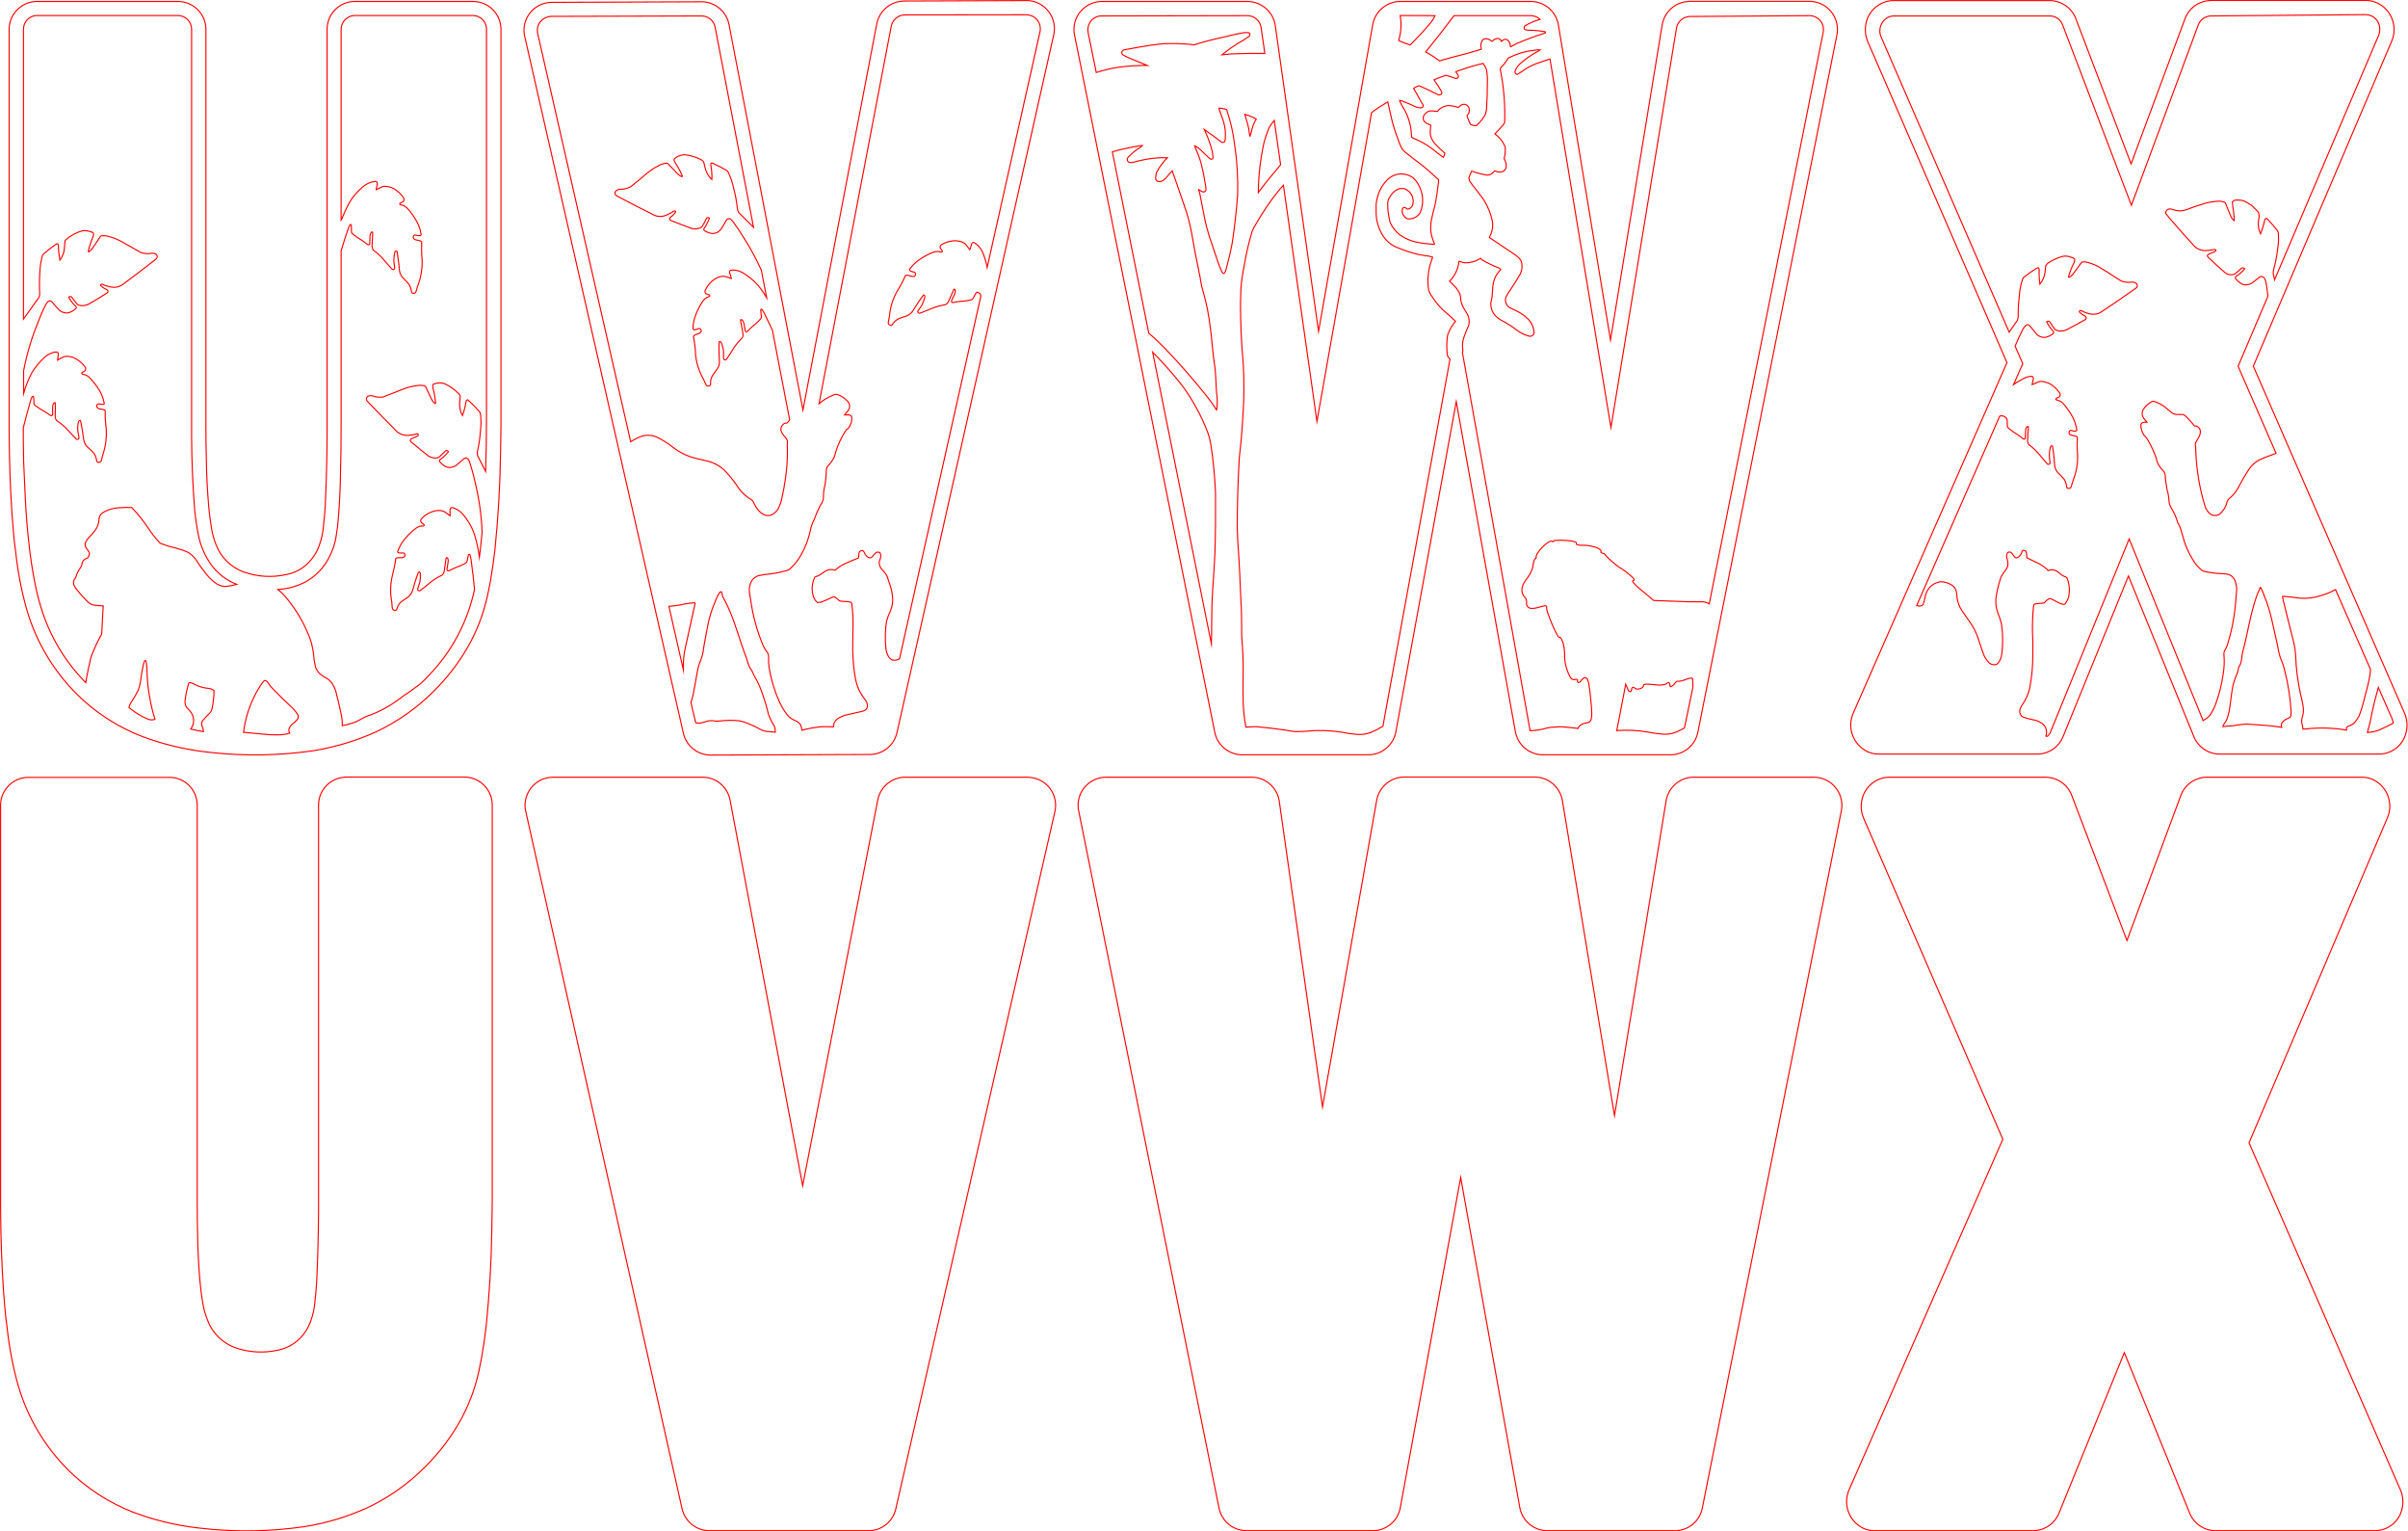<?xml version="1.0" encoding="utf-8"?>
<!-- Generator: Adobe Illustrator 25.2.3, SVG Export Plug-In . SVG Version: 6.00 Build 0)  -->
<svg version="1.1" id="Layer_1" xmlns="http://www.w3.org/2000/svg" xmlns:xlink="http://www.w3.org/1999/xlink" x="0px" y="0px"
	 viewBox="0 0 1631.4 1037" style="enable-background:new 0 0 1631.4 1037;" xml:space="preserve">
<style type="text/css">
	.st0{fill:none;stroke:#FF0000;stroke-width:0.75;stroke-miterlimit:11.34;}
</style>
<path class="st0" d="M239.6,1c-9.9,0.4-17.8,8.5-18,18.5v276.3c-0.1,15.2-0.5,30.3-1.2,45.5c-0.3,6.1-0.9,12.2-1.6,18.2
	c-0.7,4.7-2,9.2-4,13.5c-2.4,4.7-5.8,8.7-10.2,11.8c-3.2,2.1-6.7,3.6-10.5,4.3c-9.6,2.2-19.7,1.6-29-1.7c-8.7-3.2-15.6-10-18.8-18.7
	c-1.5-3.7-2.5-7.6-3.1-11.5c-0.9-5.5-1.6-11.1-2-16.7c-0.8-9.9-1.3-19.8-1.4-29.8c-0.2-7.2-0.3-14.4-0.3-21.5V19.2
	C139.1,9.2,131,1.3,121.1,1H24.4c-10,0.4-18,8.5-18.2,18.5v273c0.1,18.9,0.7,37.9,2,56.8c0.3,3.2,0.5,6.5,0.8,9.8v0.2
	c0.4,4.8,0.9,9.6,1.6,14.3c1.4,13.3,3.9,26.4,7.5,39.2c6.8,23.5,20,44.7,38,61.2c13.5,12.2,29.4,21.5,46.7,27.1
	c12.9,4.3,26.2,7.1,39.7,8.5c23.3,2.6,46.9,2.2,70.1-1.2c14.5-2.4,28.6-6.6,41.9-12.6c14.5-6.8,27.7-16,39-27.3
	c10.3-10.1,19.1-21.8,25.8-34.6c5.6-10.8,9.5-22.4,11.8-34.4l1.2-6.1v-0.1c1.2-6.9,2.2-13.8,3-20.8c2.2-21.6,3.5-43.3,3.8-65.1
	c0.1-6.4,0.2-12.9,0.3-19.3V19.4c-0.3-10-8.3-18.1-18.3-18.4h-81.2L239.6,1z M180.3,461.1c0.5,0.3,0.9,0.7,1.2,1.2
	c1.3,2,2.8,3.8,4.5,5.4c3.6,3.7,7.2,7.2,11,10.7c1.9,1.7,3.5,3.6,4.8,5.7c0.5,1.1,0.3,2.4-0.4,3.3c-1.2,1.2-2.5,2.4-3.8,3.5
	c-0.8,0.7-1.4,1.7-1.8,2.7c-0.2,1-0.1,2,0.5,2.9c-2,0.7-4,1-6.1,1.1c-3.6,0.2-7.3,0.1-10.9-0.3c-4.7-0.4-9.3-0.8-14-1.3H165
	c1-8.3,3.4-16.4,7.1-23.9c1.7-3.6,3.7-7,6-10.1c0.3-0.4,0.7-0.8,1.2-1.1c0.1,0,0.3,0,0.4,0L180.3,461.1z M128.8,462.3
	c1.1,0.2,2.1,0.6,3,1.2c2.9,1.5,6,2.4,9.2,2.7c1.3,0.1,2.5,0.5,3.6,1.2c0.1,0.1,0.2,0.2,0.2,0.2l0.2,0.4v0.1c0,1.9-0.1,3.9-0.4,5.8
	c-0.2,2.1-0.5,4.2-1,6.3c-0.3,1.2-1,2.3-1.9,3.2c-1.4,1.3-2.7,2.7-3.9,4.1c-0.6,0.6-1,1.4-1.2,2.2c0,1.2,0.3,2.4,0.9,3.4l0.3,2.4
	c-2.9-0.5-5.8-1-8.6-1.7c2.8-3.6,2.6-8.7-0.4-12.1c-0.7-0.9-1.5-1.8-2.3-2.6c-1-1.3-1.3-2.9-1.1-4.5c0.4-3.9,1.2-7.8,2.4-11.6
	l0.1-0.3l0.2-0.2C128.3,462.3,128.5,462.2,128.8,462.3z M320.7,10.5c4.9,0.2,8.8,4.2,8.9,9.1v262c0,12.6-0.2,25.1-0.6,37.7
	l-5.5-10.8c-0.2-1.1-0.2-2.3,0.1-3.4c1-4.4,1.6-8.9,1.9-13.4c0.5-3.8,0.5-7.6,0-11.4c-0.1-0.5-0.3-1-0.6-1.4c-2.5-2.9-5.1-5.6-8-8.1
	h-0.2l-0.2,0.1c-0.5,0.3-0.7,0.8-0.8,1.3c-0.5,3.2-1.3,6.3-2.4,9.3c-1.4-2.6-2.1-5.6-1.9-8.6c0.2-1.5,0.3-3,0.4-4.5
	c-0.3-1-0.9-1.8-1.7-2.4c-2.6-2.6-5.7-4.6-9-6.2c-2.4-0.7-4.9-0.6-7.2,0.3l-0.4,0.2c-0.3,0.4-0.4,0.9-0.3,1.4
	c0.2,1.3,0.4,2.6,0.8,3.8c0.5,2.4,0.9,4.9,1.1,7.4v0.2l-0.2,0.2c-0.2-0.1-0.3-0.1-0.5-0.2c-0.9-0.8-1.7-1.9-2.2-3
	c-1.3-2.7-2.5-5.4-3.8-8.1c-0.2-0.3-0.5-0.6-0.9-0.7c-1.5-0.4-3-0.4-4.5-0.2c-3.4,0.4-6.8,1.2-10,2.5c-4.2,1.7-8.5,3.4-12.7,5
	c-0.6,0.3-1.2,0.4-1.9,0.4c-2,0.1-3.9-0.1-5.8-0.8c-1.1-0.4-2.4-0.3-3.4,0.2c-0.9,0.5-1.2,1.6-0.8,2.6c0.1,0.4,0.4,0.7,0.7,1
	c6.6,6.9,13.3,13.8,20,20.5c2.1,1.7,4.7,2.5,7.4,2.4c2-0.2,4.1-0.5,6-1.1h0.2l0.4,0.2c0.2,0.1,0.3,0.4,0.3,0.6
	c0,0.2-0.2,0.4-0.3,0.5c-1.2,0.8-2.5,1.4-3.9,1.8c-0.6,0.2-1.1,0.7-1.2,1.4c0,0.5,0.3,1,0.8,1.2c3.8,3.2,7.6,6.3,11.5,9.4
	c1.8,1.1,3.9,1.5,6,1.2c0.4-0.1,0.8-0.3,1.1-0.5c1.5-1.3,3-2.8,4.4-4.2c0.6-0.4,1.5-0.3,2,0.4v0.1c-1.6,2.1-3.6,4-5.8,5.5l-0.1,0.2
	c-0.1,0.1-0.1,0.3-0.1,0.4c0,0.1,0,0.3,0,0.4c0.1,0.2,0.2,0.4,0.3,0.6c1.1,1.2,2.3,2.2,3.7,3c1.5,0.7,3.3,0.8,4.9,0.3
	c0.7-0.2,1.3-0.5,1.9-0.8c1.9-1.5,3.8-3.1,5.6-4.7c0.5-0.5,1.3-0.7,2-0.5c0.7,0.3,1.2,0.9,1.5,1.6c0.2,0.5,0.5,1,0.6,1.5
	c1.3,4.1,2.5,8.3,3.4,12.5c2.8,11.3,4.5,22.9,4.9,34.6c-0.5,5.6-1.1,11.2-1.8,16.9c-0.7-5.2-1.8-10.4-3.4-15.5c-1-2.9-2.3-5.7-4-8.4
	c-1.2-2-2.6-3.9-4.2-5.7c-1.8-1.8-4-3.2-6.5-4c-0.6-0.2-1.3,0.1-1.6,0.7c-0.2,0.3-0.2,0.6-0.2,0.9c0,1.2,0,2.4,0,3.6v0.2l0,0.1
	c-1.4-1.1-2.8-2.1-4.3-3c-1.9-0.6-3.9-0.7-5.8-0.3c-3.6,0.8-6.9,2.8-9.4,5.5c-0.5,0.6-0.5,1.5-0.1,2.2c0.3,0.4,0.7,0.8,1.2,1
	c0.4,0.2,0.7,0.5,0.9,0.9c0,0.1,0,0.2,0,0.2l-0.1,0.2l-0.3,0.2c-0.5,0.1-1.1,0.1-1.6,0.1c-1.7,0.2-3.2,1-4.5,2.2
	c-3.1,2.4-5.8,5.3-8.1,8.4c-1.4,2.1-2.6,4.3-3.4,6.7c0,0.1,0,0.2,0,0.3c0.1,0.2,0.3,0.4,0.6,0.5c0.2,0.1,0.5,0.2,0.8,0.1
	c0.8,0.1,1.6,0.1,2.4,0c0.2,0,0.4,0,0.5,0.1l0.2,0.2c0.6,0.6,0.6,1.5,0.1,2.2l-0.2,0.2c-0.9,0.5-1.9,0.7-2.8,0.5
	c-0.9,0-1.7,0.1-2.5,0.3l-0.3,0.3l-0.1,0.1c-0.5,3.9-1.3,7.7-2.3,11.5c-1.4,5.8-1.5,11.9-0.4,17.8c0.1,1.2,0.2,2.4,0.3,3.6l0.2,1.1
	c0.3,0.7,1.1,1.1,1.9,1c0.3,0,0.6-0.1,0.8-0.3c0.3-0.9,0.7-1.7,1-2.6c0.7-1.5,1.8-2.8,3.3-3.7c1-0.7,2-1.4,3-2
	c1.7-1.2,3-2.9,3.6-4.8c1.1-4.2,2.4-8.3,4-12.4l0.2-0.1l0.2-0.1h0.2l0.2,0.1c0.3,0.2,0.4,0.6,0.5,0.9c0.1,2,0,4.1-0.4,6.1
	c-0.5,1.5-0.9,2.9-1.4,4.3c-0.1,0.5,0.1,1.1,0.6,1.3c0.2,0.1,0.5,0.1,0.8,0l0.4-0.2c2.4-1.8,4.8-3.7,7.1-5.7
	c2.3-1.8,4.8-3.3,7.5-4.6c0.5-0.3,1-0.9,1.2-1.5c0.2-0.6,0.4-1.3,0.5-2c0.3-2.6,0.7-5.2,1.1-7.8c0-0.3,0.1-0.6,0.4-0.7
	c0.4,0.2,0.8,0.5,0.9,1c0.2,0.7,0.2,1.4,0.1,2.1c-0.3,1.7-0.5,3.2-0.8,4.9c0,0.3,0.1,0.6,0.3,0.9c0.3,0.2,0.7,0.2,1,0.1
	c0.5-0.1,1-0.3,1.4-0.7c2.3-1.1,4.6-2,6.9-2.9c1.3-0.6,2.5-1.2,3.6-2c0.2-0.2,0.3-0.4,0.4-0.7c0.3-1.4,0.6-2.9,0.9-4.3
	c0.1-0.1,0.1-0.3,0.2-0.4l0.2-0.1h0.2l0.3,0.1l0.2,0.2c0.5,1.5,0.8,3,0.9,4.5c0.9,6.3,1.6,12.6,2.2,18.9
	c-4.7,22.1-15.5,42.4-31.2,58.5c-1.7,1.9-3.5,3.7-5.4,5.4l-7.6,5.6c-2.3,1.5-4.6,3-6.7,4.7c-6,4.5-12.6,8.2-19.7,10.9
	c-1.3,0.3-2.6,0.9-3.9,1.5l-5.2,2.8c-3.2,1.3-6.5,2.3-9.9,2.9c0.1-2.5-0.2-5-0.7-7.4c-1.1-5.3-2.3-10.6-3.7-15.9
	c-0.7-2.4-1.9-4.7-3.5-6.6c-1.1-1.2-2.5-2.2-4-2.9c-1.8-1-3.4-2.3-4.7-3.9c-0.9-1.2-1.5-2.7-1.8-4.2c-0.5-2.3-0.9-4.7-1-7
	c-0.6-5.5-2-10.8-4.4-15.8c-3.8-8.8-9-17-15.3-24.3c-1.4-1.5-2.9-2.9-4.5-4.2c6.3-0.4,12.4-2,18-4.8c7.5-3.9,13.5-10.2,17.1-17.8
	c2.2-4.3,3.7-9,4.4-13.8c0.7-4.2,1.2-8.5,1.5-12.8c0.8-10,1.3-20.1,1.4-30.2c0.3-10.3,0.4-20.7,0.4-31V169.9
	c1.5-5.2,3.2-10.4,5-15.5c0.3-0.7,0.6-1.4,1-2.1c0.1-0.2,0.3-0.3,0.5-0.3l0.1,0.1c0.2,0.2,0.3,0.5,0.3,0.8c0.1,1.4,0.1,2.8,0.1,4.1
	c0,0.6,0.3,1,0.8,1.4c1.9,1.6,3.9,3,6,4.2c1.3,0.8,2.6,1.8,3.8,2.8c0.3,0.3,0.8,0.4,1.2,0.4c0.3-0.1,0.6-0.4,0.6-0.8
	c0.1-1.9,0.1-3.7,0.2-5.6c0.1-0.7,0.3-1.3,0.7-1.8c0.2-0.3,0.5-0.5,0.8-0.5l0.2,0.1c0.1,0.2,0.1,0.4,0.1,0.7
	c-0.1,2.8-0.3,5.5-0.4,8.3c-0.1,1,0.2,2.1,0.6,3l0.3,0.3c3,2.1,5.7,4.7,8,7.6c1.5,1.7,3,3.4,4.5,5.1c0.3,0.4,0.9,0.5,1.3,0.3
	c0.4-0.2,0.7-0.6,0.6-1.1l-0.6-4.5c0-2,0.2-4,0.7-6c0.1-0.5,0.6-0.9,1.1-0.9c0.2,0.1,0.3,0.2,0.4,0.3c0.7,4.2,1.3,8.5,1.6,12.8
	c0.3,2.3,1.4,4.4,3.2,5.9c1.2,1.1,2.3,2.3,3.3,3.6c1,1.6,1.5,3.4,1.7,5.2c0.1,0.5,0.5,0.8,1,0.8c0.6,0.1,1.2,0,1.7-0.4
	c0.1-0.1,0.2-0.2,0.2-0.3c0.4-1.1,0.7-2.2,1-3.4c0.7-1.8,1.3-3.6,1.8-5.4c1.4-5.3,1.9-10.8,1.2-16.3c-0.1-2.9-0.1-5.9,0-8.8
	c0-0.3-0.2-0.5-0.4-0.6c-0.9-0.4-2-0.7-3-0.8c-0.8-0.1-1.6-0.5-2.1-1.1c-0.5-0.7-0.2-1.7,0.5-2.2c0.4-0.2,0.8-0.2,1.2,0
	c0.9,0.3,1.9,0.4,2.9,0.3c0.3-0.2,0.5-0.5,0.5-0.9c-0.6-3.9-2-7.5-4.2-10.8c-1.6-2.6-3.4-5-5.5-7.2c-1.2-1.1-2.6-1.8-4.2-2
	c-0.3-0.1-0.6-0.4-0.6-0.7c0-0.1,0-0.2,0.1-0.2c0.4-0.3,0.9-0.6,1.4-0.8c0.5-0.1,0.9-0.5,1.2-0.9c0.3-0.6,0.3-1.4,0-2
	c-1.8-2.7-4.2-4.9-7-6.5c-1.9-0.9-3.9-1.4-6-1.4l-0.9,0.1c-1.6,0.6-3.2,1.4-4.7,2.2v-0.1c0.2-1.2,0.4-2.4,0.7-3.7
	c0.1-0.6-0.1-1.2-0.5-1.6c-0.4-0.2-0.9-0.2-1.3-0.2c-3,0.4-5.9,1.8-8.2,3.8c-3.1,2.7-5.9,5.8-8.1,9.2c-2.2,3.8-4.1,7.8-5.7,11.9
	c-0.2,0.4-0.4,0.9-0.7,1.3V19.7c0.1-4.9,4-8.9,8.9-9.2H320.7z M98.6,447.4l0.1,0.1c0.3,0.7,0.5,1.5,0.6,2.2c0.2,2.6,0.4,5.1,0.4,7.7
	c0.5,10.1,2.3,20.1,5.3,29.8c-1.8,0.6-3.7,0.4-5.4-0.4c-4.4-1.9-8.5-4.5-12.2-7.6V479c0.4-1.5,1.1-2.9,2-4.2c1.6-2.3,3-4.7,4.2-7.3
	c0.7-1.7,1.2-3.6,1.5-5.4c0.5-4.1,1.2-8.2,2.1-12.3c0.2-0.8,0.5-1.6,0.9-2.3l0.2-0.1L98.6,447.4z M120.9,10.5
	c4.9,0.2,8.8,4.2,8.9,9.1v276.3c0.1,16.6,0.8,33.1,2.1,49.6c0.6,6,1.5,11.9,2.7,17.8c1.6,7.4,4.8,14.4,9.4,20.4
	c4.3,5.4,10,9.6,16.4,12.1c-2.6,0.7-5.2,1.2-7.9,1.4c-2.6-0.1-5.1-1.1-7.1-2.8c-2-1.5-3.8-3.3-5.4-5.3c-2.4-2.9-4.6-5.9-6.6-9.1
	c-1.2-1.9-2.8-3.6-4.5-4.9c-1.5-1.1-3.3-1.9-5.1-2.5c-3.2-1-6.3-1.9-9.6-2.7c-1.9-0.6-3.8-1.2-5.7-2c-0.1-0.1-0.2-0.2-0.3-0.3
	c-2.2-2.4-4.3-4.9-6.1-7.5c-2.9-4.4-6-8.6-9.4-12.6c-1.2-1.3-2.3-2.5-3.5-3.8c-3,0-6.1,0-9.1,0.2c-3.9,0.3-7.7,1.5-11,3.7
	c-1.2,1-2,2.5-2,4.1c-0.1,2.9-1.2,5.7-3,8c-1.2,1.5-2.4,2.9-3.8,4.2c-0.9,1-1.7,2.1-2.3,3.3c-0.6,1.3-0.4,2.8,0.4,3.9
	c0.5,0.8,1.1,1.6,1.7,2.4c0.5,0.7,0.6,1.6,0.3,2.4c-0.2,0.9-0.7,1.7-1.5,2.3c-1.1,0.2-2.1,0.9-2.7,1.9c-0.4,0.6-0.7,1.4-0.7,2.2
	c-0.3,1.1-0.9,2.2-1.6,3.1c-1.2,1.7-2,3.6-2.5,5.5c-0.2,0.5-0.5,1-0.9,1.3c-1,1.6-0.9,3.6,0.1,5.1c0.5,0.9,1.1,1.7,1.8,2.5
	c2.3,2.9,4.8,5.6,7.4,8.1c1.4,1.3,3.2,2,5.1,2.1c1.7,0.2,3.3,0.3,5,0.4c-0.3,6.4-0.7,12.6-1,19c-2.6,4.6-4.8,9.3-6.7,14.2
	c-0.2,0.7-0.5,1.4-0.7,2c-1.3,5.5-2.5,11.1-3.4,16.7c-14.1-14.2-24.5-31.7-30.3-50.8c-1.8-5.7-3.2-11.6-4.3-17.5
	c-1.7-8.6-3-17.2-3.9-25.9c-1.1-9.8-1.9-19.7-2.4-29.5l-0.6-13.1v-0.2L16,312.3v-0.1L15.8,299c0-3.1,0-6.3,0-9.4
	c1.6-6.3,3.3-12.6,5.1-18.9c0.3-0.7,0.6-1.4,0.9-2.1c0.1-0.1,0.2-0.2,0.3-0.2c0.1,0,0.3,0,0.4,0c0.2,0.2,0.3,0.5,0.3,0.8
	c0.2,1.4,0.2,2.7,0.2,4.1c0.1,0.7,0.6,1.3,1.2,1.6c2.2,1.6,4.4,3,6.8,4.3c1.1,0.7,2.2,1.5,3.2,2.2c0.2,0.1,0.5,0.2,0.8,0.1
	c0.2,0,0.4-0.2,0.5-0.3c0.2-0.3,0.2-0.6,0.2-0.9c-0.1-1.8-0.1-3.5,0-5.2c0.1-0.7,0.3-1.4,0.8-2l0.2-0.2c0.1-0.1,0.3-0.2,0.5-0.2
	l0.2,0.1l0.1,0.1v0.1v0.2c0,2.7,0,5.4-0.1,8.1c-0.1,1.1,0.2,2.2,0.7,3.2c0.1,0.2,0.3,0.4,0.5,0.5c3.1,2,5.9,4.5,8.3,7.3
	c1.6,1.7,3.2,3.4,4.8,5.1c0.5,0.3,1.1,0.3,1.5-0.1l0.2-0.3l0.1-0.3v-0.4c-0.2-1.5-0.5-3-0.8-4.5c-0.2-2.1,0-4.2,0.5-6.3
	c0.2-0.4,0.6-0.7,1-0.8c0.1,0.1,0.3,0.2,0.4,0.3c0.9,4.2,1.6,8.5,2.1,12.8c0.4,2.3,1.6,4.4,3.5,5.8c1.3,1.1,2.4,2.2,3.5,3.5
	c1,1.6,1.6,3.3,1.9,5.2c0.1,0.5,0.5,0.8,1,0.8c0.7,0.1,1.3-0.1,1.8-0.6c0.4-0.9,0.6-1.8,0.8-2.7c0.3-1.4,0.8-2.8,1.2-4.2
	c1.7-6,2.1-12.3,1.2-18.5c-0.3-2.9-0.4-5.9-0.3-8.8c0-0.1-0.1-0.2-0.1-0.3c-0.1-0.1-0.2-0.2-0.3-0.3c-1-0.4-2-0.6-3-0.7
	c-1,0-1.9-0.6-2.4-1.6v-0.3c-0.1-0.6,0.2-1.1,0.8-1.4c0.4-0.2,0.8-0.2,1.1-0.1c0.9,0.3,1.9,0.4,2.9,0.2l0.2-0.1l0.1-0.1
	c0-0.1,0-0.2,0-0.3c0-0.1,0-0.2,0-0.3c-0.7-3.8-2.3-7.5-4.6-10.7c-1.7-2.5-3.6-4.8-5.7-6.9c-1.2-1.1-2.7-1.7-4.3-1.9l-0.2-0.1
	c-0.1-0.1-0.2-0.2-0.3-0.3l-0.1-0.2v-0.2c0.1-0.2,0.2-0.4,0.4-0.5c0.5-0.3,1-0.6,1.5-0.8c0.8-0.7,1-1.8,0.5-2.7
	c-2-2.8-4.8-5.1-8-6.5c-1.8-0.7-3.8-1-5.7-0.8l-0.5,0.1c-1.6,0.7-3.1,1.5-4.6,2.4v-0.1l0.5-3.7c0.1-0.7-0.2-1.4-0.9-1.7
	c-1.5,0-3,0.3-4.3,1c-1.8,0.8-3.4,1.8-4.7,3.2c-3,2.8-5.6,6-7.8,9.5c-2.4,4.5-4.4,9.3-5.8,14.3v-15.2c2.1-11.2,5.4-22.2,9.7-32.7
	c1.6-4.3,3.4-8.5,5.5-12.5c0.4-0.8,1-1.5,1.8-2c0.9-0.4,1.9-0.1,2.4,0.7c1.6,1.9,3.2,3.7,4.9,5.5c1.5,1.2,3.3,1.8,5.2,1.8
	c1.9-0.3,3.6-1.1,5.1-2.4l0.8-0.6l0.2-0.2c0.1-0.2,0.1-0.4,0.1-0.7c0-0.2-0.1-0.5-0.3-0.6c-1.9-1.8-3.6-3.8-4.8-6.1v-0.1l0.2-0.2
	c0.5-0.4,1.3-0.3,1.8,0.1c1.2,1.7,2.4,3.3,3.7,4.8c1.1,0.8,2.3,1.1,3.6,1c1.3,0,2.6-0.3,3.8-0.8c4.4-2.5,8.7-5.1,13-7.9
	c0.4-0.3,0.6-0.8,0.4-1.3l-0.1-0.2c-0.2-0.3-0.4-0.5-0.7-0.7c-1.5-0.6-2.8-1.5-4-2.6l-0.1-0.2c0-0.1,0-0.3,0-0.4l0.1-0.2l0.2-0.1
	c0.3-0.2,0.7-0.2,1,0c2.4,1.1,4.9,1.8,7.5,2c2.5,0.1,4.9-0.8,6.8-2.4c7.5-5.5,14.8-11.2,22.1-16.9c0.8-0.8,0.8-2,0.2-2.8
	c-0.8-0.8-2-1.1-3.1-1c-2.2,0.4-4.4,0.4-6.6-0.2l-1-0.3c-4-2.2-8-4.5-12-6.8c-3.4-2-7.1-3.5-10.9-4.3l-1.8-0.3c-0.7,0-1.5,0-2.2,0.2
	c-0.2,0.1-0.4,0.2-0.5,0.4c-1.7,2.5-3.4,5-5,7.5c-0.7,1.1-1.7,2.1-2.8,2.8h-0.2h-0.1c-0.1-0.2-0.1-0.4,0-0.7
	c0.8-3.3,1.8-6.5,3.2-9.6c0.2-0.6,0.3-1.3,0.3-1.9c-0.1-0.5-0.5-0.9-1-1c-2.1-0.9-4.3-1.3-6.5-1c-4.1,1.1-8,3.2-11.2,6
	c-0.3,0.3-0.5,0.6-0.7,1c-0.1,1.5-0.2,3-0.3,4.6c-0.2,3-1.3,5.9-3.1,8.3c-0.6-3.3-1-6.6-1-9.9c0-0.5-0.3-1-0.8-1.2
	c-0.2,0-0.3,0-0.5,0.1c-3.1,2.1-6,4.4-8.8,6.8c-0.4,0.4-0.6,0.8-0.8,1.3c-1,3.7-1.6,7.4-1.7,11.2c-0.3,4.8-0.4,9.6-0.1,14.4
	c0,0.9-0.1,1.7-0.5,2.5l-10.5,14.7V19.4c0.2-4.8,4-8.7,8.8-8.9H120.9z"/>
<path class="st0" d="M611.4,0.8c-8.6,0.5-15.8,6.9-17.4,15.4l-50,261.5L493.9,16.6c-1.7-8.7-9.2-15.1-18.1-15.4L373.2,1.6
	C362.8,2,354.7,10.7,355,21.1c0,1.2,0.2,2.5,0.5,3.6L463,496.7c2,8.5,9.4,14.5,18.1,14.7l108.7-0.4c8.7-0.3,16-6.4,17.9-14.8
	L713.9,23.5c2.2-9.9-3.8-19.8-13.6-22.5c-1.4-0.4-2.9-0.6-4.3-0.6l-84.1,0.3L611.4,0.8z M488.8,400.9c0.6,1.3,0.6,3.3,1.5,4.4
	c1.2,2.2,2.3,4.5,3.3,6.7c5.1,11.3,7.4,21.6,11.9,33.1l1.6,5c0.4,1,0.8,1.9,1.3,2.8c0.8,0.9,1.4,2,1.8,3.1c0.4,1,0.8,1.9,1.4,2.8
	c1.6,2.7,2.9,5.5,4,8.5c2,5.3,3.7,10.8,5,16.4c0.9,2.5,2,4.9,3.4,7.1c0.6,0.9,1,1.8,1.1,2.8c0.1,0.7,0.2,1.5,0.2,2.3
	c-2.7-0.2-3-0.2-5.7-0.5c-1.8-0.2-3.5-0.8-5-1.7c-3.1-1.7-6.3-3.1-9.6-4.4c-1.3-0.4-2.6-0.8-3.9-1.1c-4.8-0.5-9.7-0.4-14.5,0.2
	c-1.3,0.1-2.7,0-4-0.3c-1.6-0.1-3.3,0.2-4.8,0.8c-1.9,0.7-3.9,1-5.8,0.8l-0.7-0.2l-3.2-13.7c2.4-6.2,3.7-20.5,5.6-26
	c0.3-0.8,0.6-1.7,1-2.5c1.1-2.9,1.8-6,2.1-9.1c2.3-11.6,2.8-19.1,7.4-30l1.4-3.4c0.6-1.3,1.4-2.6,2.2-3.8
	C488.1,401,488.5,400.6,488.8,400.9z M695.7,10c5.1,0.2,9.2,4.4,9.1,9.6c0,0.7-0.1,1.3-0.2,1.9l-35.8,159.6
	c-0.7-3.8-1.8-7.4-3.4-10.9c-1.1-2.2-2.8-4.1-4.8-5.5c-0.3-0.2-0.6-0.4-0.9-0.5c-0.7,0-1.3,0.5-1.5,1.2c-0.3,1.2-0.6,2.3-1,3.5
	c0,0.1-0.1,0.2-0.2,0.2c-1-1.4-2.1-2.8-3.2-4.1c-1.3-0.9-2.7-1.5-4.3-1.7c-1.6-0.3-3.3-0.3-4.9,0c-2.4,0.3-4.8,1.2-6.9,2.5
	c-0.5,0.4-0.8,1-0.8,1.7c0.1,0.5,0.3,1,0.7,1.3c0.4,0.4,0.7,0.9,0.9,1.4c-0.1,0.3-0.3,0.5-0.6,0.5c-0.4,0-0.8-0.1-1.1-0.2
	c-1.8-0.4-3.7-0.1-5.4,0.7c-3.6,1.5-7,3.4-10.1,5.8c-1.9,1.6-3.7,3.4-5.1,5.4l0,0.2c0,0.4,0.2,0.8,0.5,0.9c0.9,0.4,1.9,0.7,2.8,0.9
	l0.4,0.2c0.6,0.7,0.5,1.7-0.1,2.3c-0.6,0.4-1.4,0.5-2.1,0.3c-0.8-0.2-1.6-0.5-2.4-0.7c-0.4-0.1-0.9-0.1-1.4-0.1
	c-0.2,0.1-0.3,0.2-0.5,0.3c-1.6,3.6-3.4,7.1-5.5,10.4c-3,5.2-4.8,11-5.3,17c-0.2,1.2-0.4,2.3-0.7,3.5l-0.1,1.2l0,0.2
	c0.1,0.5,0.5,0.9,1,1.1c0.3,0.1,0.5,0.2,0.8,0.3l0.4,0c0.2-0.1,0.3-0.2,0.4-0.4c1-1.6,2.4-3,4.1-4c1.7-0.7,3.4-1.3,5.1-1.8
	c2-0.6,3.7-1.9,4.8-3.6c2.2-3.7,4.6-7.3,7.2-10.7c0.1-0.1,0.3-0.1,0.4-0.1l0.2,0.1c0.3,0.3,0.4,0.8,0.4,1.2c-0.5,2-1.2,3.9-2.1,5.7
	c-0.8,1.3-1.7,2.5-2.6,3.7l-0.1,0.3c-0.1,0.6,0.2,1.1,0.8,1.3c0.2,0.1,0.5,0.1,0.8,0c2.8-1.1,5.6-2.2,8.4-3.4
	c2.7-1.1,5.6-1.8,8.5-2.3c0.8-0.3,1.5-0.9,1.9-1.6c0.3-0.4,0.5-0.9,0.7-1.3c1.1-2.5,2.2-4.9,3.3-7.4c0.1-0.1,0.2-0.3,0.3-0.3
	c0.1,0,0.2,0,0.3,0.1c0.4,0.4,0.5,1,0.4,1.5c-0.1,0.6-0.2,1.1-0.4,1.7c-0.6,1.4-1.3,2.8-2,4.2c-0.2,0.3-0.2,0.7-0.2,1
	c0.1,0.2,0.3,0.4,0.5,0.5c0.7,0.1,1.4,0.1,2-0.2c2-0.4,4.1-0.6,6.2-0.7c1.7-0.2,3.4-0.5,5.1-1c0.3-0.1,0.6-0.4,0.8-0.7
	c0.6-1.2,1.3-2.5,2-3.7c0.4-0.5,1.1-0.7,1.7-0.4c0.8,0.4,1.3,1.1,1.5,2l0.1,0.5l-55.1,245.6c-1.6,1-3.5,1.2-5.2,0.7
	c-1.2-0.7-2.1-1.8-2.7-3.1c-0.8-1.7-1.3-3.5-1.4-5.3c-0.5-5.9-0.4-11.9,0.5-17.7c0.7-2.5,1.6-4.9,2.7-7.2c1.2-2.9,1.7-6.1,1.4-9.3
	c-0.3-2.7-0.8-5.4-1.7-8c-0.6-2-1.3-4-2-6c-0.9-1.7-2.1-3.2-3.4-4.6c-2-1.9-2.5-4.8-1.2-7.3c0.4-1.2,0.4-2.5,0-3.7
	c-0.3-0.4-0.6-0.6-1.1-0.7c-0.8-0.2-1.6,0-2.2,0.6c-0.9,0.9-1.7,1.8-2.5,2.8c-0.3,0.3-0.8,0.5-1.2,0.4c-0.9-0.1-1.7-0.5-2.2-1.1
	c-0.9-0.8-1.5-1.9-1.9-3c-0.2-0.3-0.4-0.5-0.7-0.7c-1.1-0.3-2.2,0.2-2.6,1.3c-0.2,1.1-0.3,2.2-0.3,3.3l-0.1,0.2
	c-0.1,0.1-0.3,0.3-0.5,0.3c-3.4,1.3-6.8,2.8-10.1,4.4c-1.9,1-3.7,2.3-5.3,3.7c-1.9-0.7-4-0.6-5.9,0.3c-1.1,0.6-2.2,1.4-3.2,2.1
	l-1.7,1.1c-0.8,0.4-1.7,0.7-2.6,1c-0.2,0.1-0.3,0.3-0.4,0.5c-2,4.3-2.2,9.1-0.6,13.5c0.5,1.3,1.4,2.4,2.4,3.3l0.3,0.1
	c1.2,0,2.3-0.2,3.4-0.7c1.8-0.7,3.5-1.5,5.3-2.4c0.6-0.3,1.1-0.5,1.7-0.7c0.4-0.1,0.9,0,1.3,0.2c0.9,0.5,1.7,1.1,2.4,1.9
	c0.3,0.3,0.7,0.5,1.1,0.7c1.7,0.2,3.4,0.4,5.2,0.4c0.7,0.1,1.5,0.2,2.2,0.5l0.2,0.1c0.3,0.7,0.4,1.4,0.4,2.1
	c0.6,4.6,0.8,9.3,0.7,13.9c-0.1,5.3-0.2,10.7-0.2,16c0.1,6.8,0.7,13.6,2,20.4c0.5,2.3,1.3,4.6,2.2,6.8c1.3,2.4,2.7,4.7,4.4,6.9
	c0.8,1,1.3,2.3,1.4,3.6c0,1.1-0.4,2.1-1.2,2.9c-1,0.7-2.1,1.1-3.3,1.3l-9.8,2.2c-2.4,0.6-4.6,1.6-6.6,3.1c-1.4,1.3-2.2,3.1-2.1,5
	c-3.5-0.2-6.9-0.2-10.4,0.1c-3.7,0.5-7.4,1.2-11,2.2c-0.2-1.1-0.4-2.1-0.7-3.1c-0.5-1.2-1.4-2.2-2.6-2.8c-0.8-0.5-1.6-0.9-2.5-1.2
	c-2-1-3.8-2.6-5-4.5c-2.1-2.9-3.8-5.9-5.1-9.2c-3.1-7-5.2-14.4-6.4-22c-0.3-2.4-0.4-4.7-0.3-7.1c0-1.3-0.5-2.6-1.4-3.6
	c-0.9-1.1-1.6-2.4-2.2-3.7c-4.2-9.8-7-20.2-8.5-30.8l-0.9-5.5c-0.3-2.9,0.3-5.8,1.9-8.2c1.1-1.4,2.6-2.5,4.3-3
	c2.7-0.6,5.4-1,8.2-1.2c3.7-0.5,7.4-1.3,11.1-2.3c1-0.4,1.9-0.9,2.6-1.7c2.7-2.5,5-5.4,6.8-8.7c3.1-5.4,5.3-11.2,6.5-17.2
	c0.5-2.4,1.3-4.7,2.5-6.9c1-2.9,2.2-5.8,3.6-8.5c0.5-1,1.1-2,1.7-2.9c0.7-1.4,1-2.8,1-4.4c0-2.5,0.3-5.1,1-7.5c0.6-3.6,0.9-7.3,1-11
	c0.1-0.7,0.5-1.4,0.9-1.9c1.6-1.6,3-3.5,4.1-5.5c0.5-1,0.8-2,1-3.1c1.6-5.6,4-10.8,7.2-15.6c0.5-0.6,1-1.1,1.7-1.5
	c1.7-2.2,2.5-5,2.2-7.8l-0.1-0.2c-0.3-0.5-0.8-0.8-1.4-0.9c-0.3-0.1-0.7-0.1-1-0.1l-2.3,0c1-1.1,1.9-2.2,2.7-3.4
	c1.1-1.8,0.9-4.2-0.6-5.8c-1.9-2-4.3-3.6-6.9-4.6c-0.9-0.2-1.8-0.1-2.6,0.3c-3.6,1.4-7,3.4-9.9,5.9l48.9-255.6
	c0.8-4.2,4.4-7.4,8.8-7.7L695.7,10z M470.8,408.3c0.1,0.3,0.1,0.6,0,0.8c-0.1,0.7-0.2,1.4-0.4,2.1c-2,9.1-4.1,18.4-6.1,27.5
	c-1,4.3-1.4,8.6-1.3,13l0,2.1l-9.8-43.1c3.5-0.3,7-0.8,10.5-1.6c2.2-0.4,4.4-0.7,6.6-0.9L470.8,408.3z M475.3,10.8
	c4.5,0,8.4,3.2,9.2,7.7l26,135.4l-10-9.9c-0.6-1-0.9-2.1-1-3.3c-0.5-4.5-1.3-9-2.5-13.3c-0.8-3.9-2.1-7.6-3.8-11.1
	c-0.2-0.3-0.5-0.6-0.8-0.8c-3.2-1.9-6.5-3.6-9.9-5.1c-0.3-0.1-0.7,0-0.8,0.3c-0.2,0.4-0.2,0.9-0.1,1.3c0.6,3.2,0.8,6.4,0.7,9.6
	c-2.5-2.3-4.1-5.4-4.8-8.7c-0.2-1.1-0.5-2.2-0.8-3.3c-0.6-0.8-1.5-1.4-2.4-1.8c-3.3-1.6-6.9-2.6-10.6-3c-2.5,0.1-4.9,1.1-6.8,2.7
	c-0.2,0.4-0.3,0.9-0.1,1.3c0.6,1.3,1.2,2.5,2.1,3.7c1.3,2.2,2.4,4.4,3.4,6.7c0.1,0.1,0.1,0.2,0,0.3c-0.1,0.1-0.3,0.1-0.5,0.1
	c-1.2-0.5-2.2-1.3-3.1-2.2c-2-2.2-4.1-4.4-6.2-6.5c-0.3-0.3-0.7-0.4-1.1-0.4c-1.7,0.2-3.4,0.7-5,1.6c-2.9,1.4-5.5,3.2-8,5.2
	c-3.6,3.1-7.3,6.1-11,9.1c-2.3,1.3-4.9,1.9-7.5,1.8c-1.1,0.1-2,0.5-2.8,1.3c-0.6,0.8-0.6,2,0.1,2.7c0.6,0.4,1.2,0.8,1.8,1.1
	c8.1,4.3,16.3,8.5,24.6,12.6c2.5,1,5.3,0.9,7.7-0.1c1.9-0.8,3.7-1.8,5.4-2.9c0.3-0.1,0.7,0,1,0.2l0.1,0.2c0,0.2-0.1,0.4-0.2,0.6
	c-0.9,1.2-1.9,2.2-3.1,3c-0.5,0.3-0.8,0.8-0.8,1.4c0.1,0.6,0.6,1.1,1.2,1.2c4.6,1.8,9.2,3.6,13.9,5.3c2.1,0.5,4.3,0.2,6.2-0.8
	c0.3-0.2,0.6-0.5,0.8-0.7c1-1.7,2-3.5,2.8-5.4c0.4-0.5,1.1-0.7,1.7-0.4c0.1,0,0.3,0.1,0.3,0.3c-0.9,2.5-2.1,4.9-3.7,7.1
	c-0.2,0.6,0.1,1.3,0.6,1.5c1.4,0.8,2.9,1.4,4.5,1.7c1.5,0.2,3-0.1,4.3-0.9c0.7-0.5,1.4-1,2-1.7c1.3-2,2.6-4.1,3.8-6.3
	c0.4-0.9,1.5-1.3,2.4-1c0.3,0.1,0.6,0.3,0.8,0.5c0.6,0.5,1.1,1.1,1.5,1.7c2.6,3.5,5,7.1,7.2,10.8c4.5,7,8.4,14.3,11.8,21.8l3.6,18.6
	c-1.7-2.8-3.5-5.5-5.5-8c-3.1-3.5-6.8-6.6-10.9-9c-2.2-1.2-4.7-1.8-7.2-1.7c-0.3,0-0.6,0.1-0.9,0.2c-0.5,0.3-0.8,1-0.6,1.6
	c0.4,1.2,0.9,2.5,1.2,3.8l0,0.1c-1.6-0.6-3.3-1.1-5-1.5c-1.6,0-3.1,0.3-4.5,1c-1.8,0.8-3.4,2-4.7,3.4c-1.5,1.5-2.7,3.3-3.6,5.3
	c-0.2,0.8,0,1.6,0.6,2.1c0.7,0.3,1.4,0.6,2.2,0.8c0.1,0.1,0.2,0.1,0.3,0.2c0.1,0.1,0.1,0.2,0.1,0.3l0,0.2c-0.1,0.3-0.4,0.5-0.8,0.6
	c-1.9,0.7-3.6,2-4.5,3.8c-2.1,3.3-3.8,6.8-5,10.6c-0.7,2.4-1.1,4.9-1.1,7.4l0.1,0.2c0.2,0.3,0.5,0.5,0.9,0.4c1-0.2,2-0.4,2.9-0.9
	c0.4-0.1,0.9,0,1.2,0.4c0.5,0.5,0.7,1.3,0.3,1.9c-0.7,0.8-1.6,1.3-2.6,1.5c-0.9,0.2-1.8,0.7-2.4,1.4l-0.1,0.2l0,0.2
	c0.8,3.8,1.3,7.7,1.4,11.6c0.5,6,2.4,11.8,5.3,17c0.5,1.1,1,2.1,1.5,3.2l0.6,1.1c0.3,0.3,0.7,0.5,1.2,0.5c0.6,0,1.1-0.2,1.5-0.6
	c0.1-0.7,0.2-1.4,0.1-2.1c0.1-2,0.8-3.9,2-5.4c0.8-1.2,1.7-2.4,2.6-3.6c1-1.5,1.5-3.3,1.4-5.1c-0.3-4.3-0.4-8.6-0.2-12.9l0.1-0.3
	l0.2-0.1c0.5-0.1,1,0.3,1.2,0.8c0.8,1.9,1.3,3.9,1.5,5.9c0,1.5,0,3,0,4.6c0,0.5,0.3,0.9,0.8,1c0.5,0.1,1-0.1,1.3-0.5
	c1.7-2.5,3.4-5,4.9-7.6c1.6-2.4,3.5-4.7,5.6-6.7c0.4-0.5,0.6-1.2,0.6-1.9c0-0.7-0.1-1.3-0.2-2c-0.5-2.7-1-5.4-1.5-8.1
	c0-0.1,0-0.2,0-0.2l0.1-0.1c0.2-0.1,0.4-0.1,0.6-0.1c0.6,0.3,1,0.8,1.2,1.4c0.2,0.4,0.3,0.8,0.4,1.2c0.3,1.6,0.6,3.2,0.9,4.9
	l0.1,0.3c0.1,0.2,0.3,0.3,0.4,0.4c0.5,0.1,0.9-0.1,1.2-0.4c0.7-0.7,1.3-1.3,1.9-2c1.1-1.1,2.3-2.1,3.5-3c1.3-1.1,2.5-2.3,3.6-3.7
	l0.1-0.3c0.1-0.3,0.2-0.5,0.2-0.8c-0.2-1.4-0.4-2.9-0.5-4.3c0-0.2,0-0.3,0.1-0.5l0.1-0.2l0.1-0.1l0.3,0l0.2,0.2
	c0.9,1.2,1.7,2.6,2.3,4c1.6,3.3,3.2,6.7,4.8,10l11.7,60.8c-0.5,0.7-1.1,1.4-1.7,2l-0.1,0.1l-0.2,0.1c-0.6-0.1-1.1,0-1.6,0.2
	c-0.9,0.6-1.7,1.5-2.1,2.5c-0.4,1.2-0.3,2.4,0.3,3.5c0.7,1.4,1.7,2.7,2.8,3.8c0.5,0.6,0.9,1.3,1.1,2l0,0.3c-0.1,2.1-0.2,4.1,0,6.2
	c0,5.7-0.3,11.4-1.1,17.1c-0.7,5.5-1.7,11-2.9,16.4c-0.5,1.9-1.2,3.7-2,5.5c-1,2-2.7,3.6-4.7,4.6c-2.1,0.8-4.4,0.6-6.2-0.7
	c-2.2-1.4-3.9-3.4-5-5.7c-0.6-1-1.1-2-1.6-3c-0.2-0.3-0.4-0.5-0.7-0.7c-4.2-2.4-7.7-5.9-10.2-10c-2.6-3.7-5.4-7.2-8.6-10.4
	c-2.9-2.7-6.5-4.6-10.3-5.7c-2.8-0.7-5.7-1.4-8.5-2c-5.9-1.4-11.4-4.1-16.1-7.8c-3.5-2.8-7.4-5.2-11.5-7c-3.6-1.3-7.6-1.2-11,0.4
	c-2,0.8-4,1.9-5.8,3.1l-63-276.5c-1.2-5,1.9-10,7-11.3c0.6-0.1,1.1-0.2,1.7-0.3L475.3,10.8z"/>
<path class="st0" d="M1143.9,1c-8.9,0.4-16.3,7-17.8,15.9l-35,213.4l-35.3-213.4c-1.5-8.9-9-15.6-18.1-15.9H948
	c-8.9,0.3-16.4,6.9-18,15.7l-36.7,207.7l-29.3-207c-1.3-9.2-9.1-16.1-18.4-16.4h-99.7c-10.4,0.4-18.6,9.1-18.3,19.5
	c0,1.1,0.1,2.2,0.4,3.3L823,496c1.8,8.7,9.3,15,18.2,15.2h86.5c8.9-0.3,16.4-6.8,18-15.6l40.9-223.6l40,223.3
	c1.5,9,9.2,15.7,18.3,15.9h87.5c8.8-0.3,16.2-6.7,17.9-15.3l94.2-472.3c2-10.2-4.6-20.2-14.8-22.3c-1.1-0.2-2.3-0.4-3.5-0.4h-82.2
	L1143.9,1z M1141.2,493.1c-2.5,1.4-5.1,2.6-7.8,3.5c-2.3,0.6-4.7,0.8-7.1,0.6c-3.6-0.3-7.1-0.8-10.6-1.5c-6.7-1.1-13.6-1.4-20.4-0.9
	c1-4.7,1.9-9.5,2.8-14.2l3.3-17.2c0.5,1.2,1,2.4,1.5,3.6c0.2,0.6,0.6,1.1,1.1,1.4c0.1,0.1,0.3,0.1,0.4,0.1h0.2
	c0.1-0.1,0.2-0.2,0.3-0.2c0.3-0.4,0.5-0.9,0.5-1.4c0-0.4,0.2-0.9,0.5-1.2c0.2-0.1,0.4-0.2,0.6-0.2c0.2,0,0.5,0.1,0.7,0.2
	c0.6,0.7,1.5,1.1,2.4,1c1.2,0,2.3-0.4,3.3-1.2c0.4-0.4,0.6-1,0.5-1.5v-0.1c0.1-0.2,0.3-0.3,0.5-0.3c0.8-0.2,1.7-0.3,2.5-0.2
	c2.1,0.1,4.2,0.3,6.2,0.5c1.7,0.2,3.4,0.1,5.1-0.3c0.2-0.1,0.4-0.1,0.7-0.2c0.4-0.2,0.8-0.5,1.1-0.8l0.3-0.1l0.5-0.2
	c0.3,0,0.6,0.2,0.8,0.5l0.1,0.2c0.2,0.5,0.2,1.1,0.2,1.7l0.1,0.2c0.1,0.1,0.2,0.1,0.3,0.2c0.2,0,0.4-0.1,0.6-0.2
	c1.1-0.6,2-1.5,2.6-2.5c0.3-0.5,0.8-0.9,1.4-1c1,0.1,1.9,0,2.9-0.3c1-0.2,2-0.6,3-1c1.2-0.5,2.4-0.8,3.7-0.8c0.2,0,0.5,0.1,0.7,0.2
	c0.2,2,0.2,4,0.2,6.1L1141.2,493.1z M940.2,69c0.9,3.8,1.8,7.7,2.6,11.5c1.1,4.5,2.5,9,4.2,13.4c0.7,2.2,1.6,4.3,2.6,6.4
	c0.7,1.1,1.5,2,2.5,2.8c3.4,2.8,6.9,5.5,10.4,8.1c3.5,2.7,6.9,5.7,10.2,8.8c0.6,0.6,1.2,1.1,1.9,1.6c0.1,1,0,2-0.2,3
	c-0.5,4.7-1.2,9.3-2.1,13.9c-0.9,3.3-1.7,6.5-2.4,9.8c-0.5,2.5-0.7,5.1-0.6,7.7c0.3,3,1.2,6,2.4,8.7c0.1,0.2,0.1,0.4,0.1,0.7
	c-0.6,0.1-1.2,0.1-1.8,0c-3.8-0.3-7.6-0.8-11.3-1.6c-3.6-0.9-7.1-2.5-10.2-4.6c-2.8-2.2-5-5-6.5-8.1c-0.5-1.5-0.9-3.1-1.1-4.7
	c-0.6-3.1-0.8-6.2-0.7-9.3c0.1-1.4,0.6-2.7,1.5-3.8c1.2-2.3,3.2-4.2,5.6-5.3c0.8-0.3,1.6-0.4,2.4-0.3c0.6,0,1.2,0,1.8,0.1
	c2.9,1.1,5.1,3.6,5.7,6.6c0.4,1.5,0.3,3.2-0.2,4.7c-0.6,1.3-1.7,2.2-3.1,2.5c-0.5,0.1-0.9-0.1-1.2-0.5c-0.5-0.6-1.3-0.7-2-0.4
	c-0.4,0.3-0.7,0.8-0.7,1.3c-0.3,1.8,0.4,3.6,1.7,4.9c0.6,0.6,1.2,1.1,2,1.3c3.4,0.4,6.8-1.3,8.5-4.3c2.5-6,2.1-12.8-1-18.4
	c-0.9-1.9-2.2-3.6-3.8-5c-5.6-4.2-13.4-3.4-18,1.8c-3.1,3.3-5.3,7.4-6.3,11.8c-0.6,2.1-0.9,4.3-0.8,6.5c-0.1,2.6,0,5.2,0.3,7.7
	c0.8,4.5,2.5,8.9,5.2,12.6c2.4,3.3,5.8,5.7,9.7,7.1c4.3,1.8,8.7,3.2,13.2,4.3c2.5,0.5,5,0.9,7.5,1.2c0.8,0.2,1.6,0.4,2.4,0.7
	c-0.1,0.6-0.4,1.2-0.6,1.7c-2.4,6.6-3.2,13.7-2.1,20.6c0.5,1.5,1.2,2.9,2.2,4.2c2.2,3.4,4.7,6.6,7.7,9.4c2.9,2.4,5.7,4.9,8.3,7.5
	c-2.4,2.8-4.2,6-5.4,9.5c-0.6,4.3-0.7,8.7-0.2,13c0.2,1.2,0.9,2.3,1.9,3l-45.5,248.8c-2.6,1.6-5.4,3-8.2,4.2
	c-2.9,1.1-6.1,1.5-9.2,1.3c-3.6-0.3-7.1-0.8-10.6-1.5c-7.6-1.2-15.4-1.5-23.1-0.7c-2.7,0.2-5.3,0.3-7.9,0.3c-2.4-0.2-4.7-0.5-7-1
	c-6.3-0.9-12.7-1.7-19.1-2.3c-1.5-0.1-3,0-4.5,0.1c-1.1,0-2.2,0.1-3.2,0.2c-1.1-5.9-1.8-11.8-1.9-17.8c-0.1-6.9-0.1-13.7,0-20.5
	s-0.2-13.7-0.8-20.5c-0.2-2.7-0.2-5.4-0.2-8.1c0-8.5-0.3-16.9-0.8-25.4c-0.3-8.1-0.7-16.2-1.2-24.3c-0.5-6.1-0.8-12.2-1-18.4
	c0-15.9,0.5-31.7,1.4-47.5c1.1-9.2,1.9-18.4,2.4-27.6c0.9-11.9,1-23.9,0.3-35.9c-1.3-13.7-1.9-27.6-1.9-41.4
	c0.1-3.3,0.2-6.5,0.3-9.8c0.4-4.9,1.1-9.8,2.1-14.7c1.3-8,3.1-15.9,5.4-23.6c0.3-0.8,0.7-1.7,1.1-2.5c5.1-9.3,11-18.1,17.7-26.3
	c0.8-0.9,1.7-1.8,2.5-2.7l22.7,159.9l37-209.1C932.8,73.5,936.5,71.2,940.2,69L940.2,69z M1226.3,10.6c5.1,0.2,9.2,4.4,9.1,9.6
	c0,0.6-0.1,1.1-0.2,1.7L1158,409c-1.7-1.1-3.7-1.6-5.7-1.4c-6.2,0-12.4-0.1-18.6-0.4l-13.4-0.5c-2.9-2.5-5.8-5-8.8-7.4
	c-1.8-1.4-3.4-3-4.9-4.7c-0.3-0.3-0.5-0.7-0.5-1.1c0.1-0.2,0.4-0.4,0.6-0.4l0.2-0.1c0.1-0.1,0.1-0.2,0.2-0.3c0-0.4-0.2-0.8-0.5-1.1
	c-1-1.1-2.1-2-3.3-2.9c-1.7-1.5-3.5-2.8-5.4-4c-0.6-0.2-1.1-0.5-1.5-0.9c-3.1-2.3-6-4.9-8.7-7.7c-0.2-0.2-0.3-0.4-0.4-0.7
	c-0.1-0.1-0.2-0.3-0.3-0.3c-0.6-0.3-1.3-0.5-2-0.6c-0.3-0.1-0.5-0.4-0.5-0.7l0.2-0.3c0-0.1,0-0.2,0-0.3v-0.2
	c-0.1-0.3-0.3-0.5-0.5-0.7c-1.3-1-2.9-1.6-4.5-2c-2.6-0.7-5.3-1.1-8-1c-1.1,0.1-2.2-0.1-3.2-0.4c-0.2,0-0.4-0.2-0.5-0.3
	c-0.1-0.2-0.1-0.5,0-0.8c0-0.3-0.1-0.5-0.4-0.6c-1-0.4-2.2-0.7-3.3-0.8c-3.4-0.5-6.8-0.6-10.3-0.4c-0.5,0-0.9,0.1-1.4,0.3v0.1
	c0,0.2-0.1,0.3-0.2,0.4c-0.1,0-0.2,0.1-0.3,0.1c-0.3-0.2-0.7-0.3-1-0.4c-0.8,0-1.5,0.3-2.2,0.8c-3.1,2.1-5.7,4.8-7.6,8
	c-0.4,0.7-0.6,1.5-0.6,2.3c0,0.2,0,0.4-0.1,0.6l-0.1,0.1c-0.2,0-0.4,0.1-0.6,0.2c-0.4,0.5-0.6,1.2-0.8,1.8c-0.2,1.2-0.5,2.4-0.6,3.5
	c-0.6,2.5-1.7,4.8-3.2,6.9c-1.2,1.5-2.3,3.1-3.2,4.8c-0.8,1.5-1.1,3.2-1,4.9c0.1,1.5,0.8,2.9,1.9,4c1,1.1,1.4,2.6,1.2,4.1
	c-0.1,1.1,0.4,2.2,1.3,2.9c0.6,0.4,1.4,0.7,2.2,0.7c1.4,0,2.8-0.2,4.1-0.6c1.6-0.5,3.2-1,4.8-1.2c0.3-0.1,0.7,0,1,0.2
	c0.3,0.3,0.3,0.7,0.2,1.1c0.1,1.5,0.5,3,1.1,4.4c1.6,4.7,3.6,9.3,5.9,13.7c0.3,0.8,0.8,1.4,1.4,2c0.6-0.1,1.3,0.2,1.5,0.8
	c0.8,1.5,1.4,3.1,1.7,4.7c0.5,2.6,0.7,5.2,0.6,7.9c0.2,4.5,1.4,8.8,3.4,12.8c0.3,0.8,0.9,1.5,1.5,2c0.8,0.5,1.8,0.6,2.7,0.2h0.6
	c0.2,0,0.3,0.1,0.4,0.2l0.1,0.2c0,0.4,0,0.9,0.1,1.3l0.2,0.3l0.3,0.2h0.2c0.5-0.1,1-0.4,1.4-0.9c0.5-0.8,1.2-1.5,2-2.1
	c0.8-0.5,1.8-0.3,2.4,0.4c0.5,0.9,0.8,1.8,1,2.8c0.7,4.1,1.2,8.1,1.5,12.2c0.4,3.1,0.6,6.2,0.6,9.3c0,1.2-0.2,2.3-0.5,3.5
	c-0.3,0.9-1.1,1.6-2,1.9c-0.8,0.2-1.6,0.3-2.4,0.5c-1.5,0.3-2.8,1.1-3.7,2.2c-0.3,0.4-0.5,0.9-0.6,1.3c-3.4-0.4-6.8-0.8-10.2-1.1
	c-1.5-0.1-3,0-4.4,0.1c-1.3,0.1-2.7,0.1-4,0.2c-1.6,0.3-3.3,0.6-4.8,1.1c-3,0.7-6.1,1.2-9.2,1.2l-0.1-0.7l-45.7-255.3
	c0.3-0.7,0.3-1.4,0.2-2.1c-0.4-3-0.1-6.1,1-9c0.8-2.3,1.8-4.6,2.8-6.8c0.9-2.6,0.7-5.5-0.6-8c-0.8-1.5-1.6-2.9-2.6-4.4
	c-1.3-2.2-2-4.7-2.1-7.3c-0.1-1.4-0.6-2.8-1.4-4c-0.8-1.4-1.8-2.7-3-3.8c-1-1.1-2-2.1-3-3.1c3.2-3.1,5.3-7.2,6.1-11.6
	c0.1-0.5,0.1-1,0.2-1.6l0.1-0.1l0.1-0.1c1.2,0.4,2.5,0.8,3.8,1c3.2,0.1,6.4-0.6,9.2-2.2l1.5-0.8c0.3,0.6,0.8,1,1.5,1.3
	c3.4,2,7,3.7,10.6,5.1c0.6,0.3,1.1,0.6,1.5,1c0,0.2-0.1,0.4-0.2,0.5c-1.6,1.6-2.9,3.5-3.8,5.6c-0.8,2.1-1.2,4.2-1.4,6.4
	c-0.1,2.2-0.3,4.4-0.5,6.6c-0.2,1-0.4,2.1-0.7,3.1c-0.5,4.3,1.4,8.5,5,11c1.4,1,2.8,1.9,4.4,2.6c2.7,1.5,5.3,3.2,7.7,5.1
	c2.7,2.1,5.9,3.7,9.2,4.5c1.4,0.1,2.7-0.9,2.9-2.4v-0.2c-0.2-3.8-2-7.4-4.9-9.9c-2.3-2.1-5-3.9-7.8-5.1c-1.3-0.6-2.6-1.2-3.8-1.8
	c-2.6-1.6-3.6-4.9-2.3-7.6c0.9-1.8,2-3.5,3.2-5.1c2.1-3.2,4.2-6.5,6.1-9.8c1.4-2.7,1.7-5.7,1-8.6c-0.3-0.8-0.8-1.6-1.4-2.2
	c-1.4-1.5-3-2.7-4.8-3.8c-5.2-3.4-10.3-6.9-15.5-10.4c0.1-0.6,0.4-1.3,0.7-1.8c1.4-2.8,1.8-6.1,1.3-9.2c-1.1-5.2-3.1-10.1-5.9-14.6
	c-2.4-3.3-4.9-6.6-7.5-9.8c-0.7-0.9-1.3-1.8-1.9-2.7c-0.3-0.7-0.5-1.4-0.6-2.2c0.4-1.6,1-3.2,1.8-4.6c0.3,0,0.7,0,1,0.2
	c3,1.1,6.2,1.9,9.4,2.4c1.4,0.1,2.7-0.4,3.7-1.3l1.6-1.6c1.7,0.9,3.7,1.1,5.5,0.5c1.1-0.6,1.8-1.6,2.2-2.8c0.2-1.6-0.1-3.3-0.8-4.8
	l-0.6-1.3c0.6-1.7,0.8-3.5,0.8-5.4v-2.2c-1.4-3.6-3.9-6.7-7-9c2-2,3.9-4.1,5.7-6.2c0.3-0.5,0.6-1,0.9-1.5c0.4-11.7-0.5-23.5-2.8-35
	l-0.2-1.4c0.2-0.6,0.6-1.1,1.1-1.5c1.1-1.1,2.1-2.3,3-3.7l1.3-2c5.4-2.8,11.3-4.6,17.4-5.3c1.4-0.3,2.8-0.4,4.2-0.3
	c-0.7,0.5-1.4,1-2.2,1.4c-4.2,2.3-8.1,5.1-11.7,8.3c-1.4,1.3-2.4,3-3.1,4.8c-0.2,0.8,0.2,1.6,1,2c0.5,0.1,1,0,1.3-0.3l5.6-3.7
	c2.8-1.7,5.8-3,8.8-4c2.3-0.7,4.7-1.5,7-2.3l41.3,249.6l44.4-270.5c0.7-4.4,4.4-7.6,8.8-7.9L1226.3,10.6z M784.3,242
	c5.4,5.7,10.6,11.6,15.5,17.7c3.9,5,7.4,10.4,10.4,16c3.3,5.8,6.1,11.9,8.4,18.2c0.7,2.1,1.2,4.2,1.6,6.4
	c1.8,11.1,2.8,22.4,3.3,33.6c0.1,13.6,0,27.1-0.4,40.7c-0.4,8.2-0.9,16.3-1.5,24.5c-0.5,7.7-0.7,15.3-0.7,23c0,4.7-0.1,9.3-0.2,14
	l-39.8-197.6L784.3,242z M774,98.6c-1,1-2.2,1.8-3.4,2.5c-2.4,1.6-4.5,3.5-6.5,5.6c-0.7,0.9-0.5,2.3,0.4,3c0.7,0.4,1.5,0.5,2.3,0.4
	c1.5-0.3,3-0.6,4.5-1.1c6.4-1.6,13-2.4,19.6-2.2c-2.7,2.7-5,5.8-6.9,9.1c-0.8,1.6-1.1,3.4-1,5.2c0.2,1.3,1.4,2.1,2.7,1.9
	c1.2-0.1,2.4-0.7,3.2-1.5c0.5-0.4,1-0.9,1.4-1.4c0.7-0.8,1.5-1.7,2.2-2.6c0.5-0.6,1.1-1.2,1.7-1.8c3.3,9.3,6.5,18.8,9.7,28.1
	c1.8,6,3.2,12.2,4.2,18.4c1.1,6.6,2.4,13.2,3.8,19.8c0.8,3.8,1.5,7.5,2.1,11.3c0.6,2.3,1.2,4.7,1.9,7c1.7,6.4,3,13,3.8,19.6
	c0.7,4.7,1.2,9.4,1.6,14.1c0.5,5.2,1.1,10.4,1.9,15.6c0.4,4.4,0.7,8.8,0.8,13.2c0.1,1.9,0.3,3.8,0.5,5.6c0.3,3.1,0.2,6.1-0.2,9.2
	l-0.2-0.1c-0.2-0.1-0.3-0.3-0.4-0.5c-2-3.3-4.3-6.4-6.7-9.4c-8.9-11.1-18.3-21.8-28.2-32.1c-3.3-3.4-6.8-6.7-10.5-9.8l-24.7-122.9
	c6.2-1.7,12.5-3.1,18.8-4.1L774,98.6L774,98.6z M827.5,73.4c0.8,0.2,1.5,0.3,2.3,0.4l1.1,0.3c0.3,0.2,0.4,0.4,0.3,0.7
	c2.5,7.5,4.3,15.1,5.2,22.9c1.7,11.3,2.4,22.6,2.1,34c-0.8,10.8-2,21.6-3.6,32.4c-0.8,4.5-1.8,9-3,13.4c-0.5,2.1-1,4.1-1.6,6.1
	c-0.2,0.6-0.5,1.2-1,1.6c-0.1,0-0.3,0-0.5,0c-0.6-0.4-1-1-1.2-1.6c-1-2.2-1.9-4.5-2.7-6.9c-1.9-5.6-3.8-11.2-5.7-16.9
	c-1.3-4.1-2.4-8.4-3.2-12.6c-1-5-1.9-9.9-2.9-14.9l-0.6-2.5c-0.2-0.4-0.3-0.8-0.5-1.3v-0.1l0,0l2.5,1.4c0.8,0.5,1.8,0.2,2.3-0.6
	c0.2-0.5,0.3-1,0.2-1.4c0-0.6-0.1-1.3-0.2-1.9c-0.8-5.2-1.8-10.4-3.1-15.4c-1-3.6-2.4-7.1-3.9-10.5l-0.4-1.2v-0.1h0.1
	c1.6,0.9,3.1,2,4.4,3.3c1.7,1.6,3.4,3.2,5,4.8c0.4,0.4,0.9,0.7,1.3,1c0.6,0.2,1.3,0,1.5-0.6l0.1-0.3c-0.1-2.3-0.5-4.7-1.2-6.9
	c-1.2-4.2-2.8-8.3-4.7-12.3c4,2.8,7.9,5.6,11.7,8.6c0.7,0.3,1.5,0.2,2-0.3c0.3-0.6,0.5-1.2,0.5-1.9c0.4-4.2-0.1-8.4-1.4-12.4
	c-0.9-2.4-1.7-4.9-2.6-7.3l-0.3-1c0-0.1,0-0.1,0.1-0.2L827.5,73.4z M867.6,111.6c-5.2,6.1-10.3,12.3-15.1,18.8v-0.2
	c0.1-11.2,1.4-22.4,3.8-33.4c0.9-3.5,2.1-7,3.5-10.4c1.1-1.7,2.2-3.3,3.5-4.9L867.6,111.6z M1005.2,43.8c1.2,1.3,1.9,2.9,2.1,4.7
	c0.3,2.2,0.5,4.4,0.4,6.6c0,6.4-0.2,12.8-0.6,19.1c-0.2,1.1-0.4,2.2-0.8,3.3c-1.5,2.8-3.6,5.4-6,7.5c-0.3,0.1-0.6,0.2-0.9,0.1
	c-1-0.1-2.1-0.3-3-0.8c-0.3-0.2-0.5-0.5-0.6-0.9c-0.7-1.6-1.4-3.3-1.9-5c0.1-0.3,0.3-0.7,0.6-0.9c1.4-1.7,1.3-4.3-0.3-5.9
	c-1.1-1.1-2.8-1.3-4.1-0.5c-0.8,0.4-1.6,1-2.2,1.7c-1.9-0.7-3.8-1.1-5.8-1.3c-3.3,0-6.3,1.4-8.3,4c-1.7-0.3-3.4-0.4-5.1-0.4
	c-2,0.5-3.7,2-4.4,4c-0.4,1.4,0.2,3,1.4,3.8c1,0.8,2.2,1.4,3.4,1.7l0.1,0.1c0,0.1,0.1,0.1,0.1,0.2c-0.3,2.2-0.4,4.5-0.2,6.7
	c0.7,2.6,2.1,5,4.1,6.8c1.8,1.8,3.7,3.7,5.7,5.4v0.1c-0.2,1-0.6,1.9-1.1,2.7c-2.6-1.9-5.1-3.9-7.6-5.9c-3.6-2.7-7.6-5-11.8-6.7
	l-1.9-0.9c-0.2-0.7-0.3-1.5-0.3-2.2c-0.3-6.7-2.4-13.1-6-18.7c-0.8-1.3-1.5-2.7-2-4.2h0.1c0.8,0.1,1.6,0.4,2.4,0.7
	c2.8,1.1,5.5,2.3,8.3,3.6c1.3,0.6,2.7,0.8,4.1,0.7c0.8-0.2,1.3-1,1.1-1.8l-0.1-0.2c-0.9-1.4-1.8-2.8-2.5-4.3
	c-1.3-2.3-2.6-4.6-3.9-6.9l0,0c1.2-0.8,2.5-1.4,3.9-1.7c0.1,0,0.1,0.1,0.2,0.1c4.2,1.9,8.3,3.8,12.4,5.9c0.8,0.3,1.6,0.2,2.3-0.4
	c0.4-0.5,0.4-1.2,0.1-1.8c-1.5-2.6-3.2-5.2-5-7.7v-0.2h0.1c2.6-1.2,5.3-2.2,8-3c2.2,0.6,4.3,1.3,6.4,2.1c0.9,0.2,1.8-0.3,2-1.2
	c-0.1-0.9-0.5-1.7-1.2-2.3c-0.2-0.3-0.4-0.6-0.6-1c1.6-0.7,3.2-1.2,4.8-1.7c4.5-1.6,9.1-2.9,13.7-4L1005.2,43.8z M843.5,77.5
	c2.6,0.7,5,1.7,7.4,2.9l0.2,0.2c-0.2,0.5-0.5,1-0.8,1.4c-1.2,2.3-2,4.7-2.5,7.2c-0.3,1-0.6,2-0.9,3h-0.1l-0.1-0.1
	c-0.3-1.7-0.5-3.4-0.7-5.1c-0.7-3-1.5-5.9-2.4-8.8l-0.2-0.9h0.1L843.5,77.5z M845.4,10.6c4.6,0.2,8.4,3.6,9,8.1l2.5,17.5
	c-7.5-0.1-15,0-22.5,0.3c-2.2,0.2-4.4,0.4-6.5,0.6c4.5-3.7,9.4-7.1,14.5-9.9c1.2-0.8,2.4-1.6,3.6-2.4c0.7-0.5,1-1.4,0.6-2.2
	c-0.2-0.3-0.5-0.5-0.8-0.5c-2.1-0.1-4.2,0.1-6.2,0.6c-3.3,0.7-6.7,1.4-10,2.3c-7,1.5-13.9,3.2-20.7,5.4l-3-0.4
	c-5.8-0.5-11.6-0.6-17.4-0.4c-5.6,0.5-11.2,1.3-16.7,2.3c-3.5,0.6-6.9,1.2-10.4,1.9c-1,0.3-1.5,1.3-1.4,2.3c0.1,0.5,0.4,0.8,0.8,1.1
	c1.9,1.1,3.9,2,5.9,2.8c3.5,1.4,7,2.9,10.5,4.3c-6.6,0-13.3,0.4-19.9,1.3c-4.9,0.8-9.8,2-14.6,3.5l-5.5-27.1c-1-5,2.1-9.8,7-11
	c0.6-0.1,1.1-0.2,1.7-0.2L845.4,10.6z M1037.4,10.6c2.2,0.1,4.4,1,6,2.5c-3.6,1-7.1,2.5-10.3,4.4c-0.5,0.5-0.7,1.3-0.4,2
	c0.2,0.3,0.4,0.5,0.7,0.6c1,0.3,2,0.4,3,0.4c3.5,0,7,0.4,10.5,1l0.1,0.7c-0.5,0.3-1,0.5-1.5,0.6c-6,1.9-11.9,4.1-17.7,6.6
	c-1.5,0.7-2.9,1.5-4.3,2.3l-0.1,0c-0.2-0.5-0.3-1.1-0.3-1.7c-0.2-1.5-1.2-2.7-2.5-3.3c-0.7-0.2-1.4-0.1-2,0.3c-0.5,0.3-1,0.6-1.4,1
	c-0.5-1.5-2-2.3-3.5-1.8c-1,0.2-1.8,0.7-2.4,1.5l-0.4,0.3l-0.2,0c-1.3-1.3-3.2-2-5-1.7c-0.8,0.3-1.5,0.9-1.8,1.8
	c-0.7,1.4-0.8,2.9-0.4,4.4c0,0.3,0,0.6,0,0.9c-6.5,2-13,3.8-19.6,5.4c-2.3,0.6-4.5,1.2-6.8,1.9l-1.7,0.6c-3-2.2-6.2-4.3-9.5-6.1
	c6.6-8.1,13-16.3,19.2-24.6L1037.4,10.6z M972.2,10.6c-0.9,2.1-2.2,4.1-3.8,5.8c-4.1,4.9-8.4,9.5-12.9,14l-0.2,0.1
	c-0.9-0.3-1.8-0.6-2.7-1c-1.7-0.6-3.3-1.2-4.9-2c-0.1-0.1-0.1-0.1-0.1-0.2c1.7-5.4,2-11.2,1-16.8L972.2,10.6z"/>
<path class="st0" d="M1497.2,0.4c-7.7,0.3-14.4,5.3-17,12.6l-36.4,98l-37.3-98c-2.6-7.3-9.5-12.3-17.3-12.6h-107
	c-8.5,0.4-15.7,6.3-17.8,14.6c-1.1,4.4-0.8,9,1,13.2l94.3,217.4l-104.1,237.3c-4.4,9.8-0.2,21.3,9.4,26.1c2.3,1.1,4.9,1.7,7.4,1.7
	h108.9c7.4-0.4,13.8-5.1,16.5-12l44.2-108.6l44.2,108.5c2.7,7,9.3,11.8,16.8,12.1h109.8c8.5-0.5,15.7-6.6,17.4-15
	c1-4.3,0.6-8.7-1.2-12.8L1526.6,248l93.7-220c4.4-10.1-0.2-21.8-10.2-26.2c-2.1-0.9-4.4-1.4-6.7-1.5h-105.9H1497.2z M1603,9.9
	c4.9,0.2,8.9,4,9.2,8.9c0.2,1.8,0,3.7-0.8,5.4l-70.4,165.3l-0.8-3.6c-0.2-1.1-0.1-2.3,0.2-3.4c1.2-4.4,2.1-8.8,2.6-13.3
	c0.7-3.9,0.9-7.8,0.5-11.7c-0.1-0.4-0.2-0.7-0.4-1.1c-2.3-2.9-4.7-5.7-7.3-8.4c-0.3-0.2-0.7-0.1-1,0.2c-0.2,0.3-0.4,0.6-0.5,1
	c-0.7,3.1-1.6,6.2-2.8,9.2c-1.5-3.2-1.9-6.7-1.2-10.1c0.3-1.2,0.3-2.4,0.1-3.5c-0.1-0.6-0.4-1.1-0.8-1.5c-1.3-1.5-2.7-2.9-4.2-4.2
	c-1.6-1.1-3.3-2.1-5.1-3c-1.7-0.5-3.5-0.7-5.3-0.6c-0.8,0-1.6,0.3-2.2,0.8c-0.2,0.2-0.3,0.4-0.4,0.6c0.2,2.1,0.4,4.2,0.8,6.3
	c0.3,2,0.4,4.1,0.5,6.1c0,0-0.1,0-0.1,0.1c-0.2-0.1-0.4-0.2-0.5-0.4c-0.9-0.9-1.6-2-2-3.1c-1.1-2.8-2.2-5.6-3.4-8.4
	c-0.6-0.6-1.4-0.9-2.2-1c-1-0.2-2-0.3-3.1-0.2c-2.8,0.2-5.7,0.6-8.4,1.4c-4.2,1.2-8.3,2.6-12.4,4.2c-1.3,0.5-2.6,0.8-4,0.9
	c-2.2,0-4.3-0.3-6.3-1.1c-1.3-0.5-2.8-0.1-3.6,1c-0.5,0.6-0.6,1.5-0.2,2.2c1.5,1.9,3.1,3.8,4.8,5.7c4.8,5.5,9.6,11,14.6,16.4
	c2,1.8,4.6,2.8,7.3,2.7c1.9,0,3.9-0.3,5.8-0.7c0.4-0.1,0.9,0,1.2,0.2l0.1,0.2c0,0.3-0.2,0.6-0.4,0.8c-1.1,0.6-2.3,1.1-3.5,1.5
	c-0.7,0.2-1.3,0.6-1.8,1.1c-0.2,0.3-0.2,0.7,0,0.9c0.2,0.2,0.4,0.5,0.6,0.7c3.7,3.6,7.5,7,11.4,10.4c1.6,1.2,3.7,1.6,5.6,1.1
	c0.3-0.1,0.7-0.2,1-0.4c1.6-1.3,3.1-2.6,4.6-4c0.4-0.2,0.8-0.2,1.2,0.1c0.3,0.1,0.5,0.3,0.8,0.5c-1.7,2-3.7,3.7-5.9,5.1l-0.2,0.2
	c-0.4,0.5-0.4,1.2,0.1,1.6c1.2,1.3,2.6,2.5,4.1,3.4c1.4,0.6,2.9,0.7,4.4,0.3c0.7-0.1,1.3-0.4,1.9-0.7c2-1.4,3.9-2.9,5.8-4.4l0.2-0.1
	c0.8-0.4,1.8-0.2,2.4,0.4c0.6,0.5,1,1.2,1.2,2c0.3,1,0.6,2.1,0.7,3.2c0.4,2.5,0.7,5,1,7.5l-20.2,47.5l25.7,58.9
	c-2.3,0.9-4.6,1.8-7,2.6c-1.5,0.6-2.9,1.2-4.4,1.9c-2.7,1.5-5,3.5-6.7,6c-2.8,4.2-5.3,8.5-7.6,13c-1.6,3-3.9,5.5-6.5,7.6
	c-0.6,0.8-1.1,1.8-1.2,2.8c-0.8,2.8-2.5,5.3-4.7,7.2c-0.7,0.6-1.6,0.9-2.5,1c-1.9,0.2-3.8-0.5-5-1.9c-1.4-1.6-2.4-3.5-2.9-5.6
	c-3.3-11.1-5.2-22.6-5.8-34.2c0-2.2-0.1-4.4-0.4-6.6c0.1-0.5,0.2-1,0.5-1.5c0.8-1.3,1.6-2.6,2.3-4c0.5-1.1,0.7-2.4,0.6-3.6
	c-0.3-1.5-1.3-2.7-2.7-3.2c-0.2,0-0.3,0-0.5,0.1c-0.3,0-0.6,0-0.8-0.2c-1.9-2.4-3.9-4.6-6.1-6.7c-0.7-0.6-1.5-1-2.4-1
	c-1.2,0-2.4,0-3.7,0c-1.2-0.1-2.3-0.5-3.2-1.2c-1.6-1.4-3.2-2.7-4.8-4c-2.1-1.6-4.5-2.8-7-3.6c-0.6-0.1-1.3-0.1-1.8,0.2
	c-2.3,1.3-4.3,3.1-5.7,5.3c-1,1.8-0.9,4.1,0.3,5.8c0.7,0.9,1.4,1.9,2.2,2.7c-1,0-2,0.1-3,0.4c-0.7,0.3-1.2,1.1-1.1,1.8
	c0.1,2.5,0.9,4.8,2.3,6.9c0.3,0.3,0.5,0.5,0.8,0.7c0.9,1,1.6,2.1,2.2,3.3c2,3.5,3.7,7.2,5,11c0.3,1.3,0.7,2.5,1.1,3.7
	c1.1,2,2.4,3.9,4.1,5.6c0.6,0.7,0.9,1.6,1,2.5c0.2,3.4,0.7,6.7,1.3,10c0.7,2.2,1.1,4.5,1.2,6.8c0.1,0.8,0.2,1.6,0.3,2.4
	c0.4,1.3,0.9,2.5,1.6,3.6c1.6,2.6,2.9,5.4,3.8,8.4c0.1,0.7,0.3,1.3,0.8,1.8c0.7,1.3,1.3,2.7,1.7,4.1c0.7,2.6,1.4,5.1,2.2,7.7
	c1.7,5.3,4.2,10.3,7.4,14.9c1.3,1.7,2.7,3.2,4.3,4.6c0.7,0.5,1.5,0.8,2.4,1c4.2,0.9,8.4,1.4,12.7,1.5c1,0.1,2,0.2,2.9,0.4
	c2.2,0.6,3.9,2.2,4.7,4.4c0.8,2,1.2,4.1,1.1,6.3c-0.3,3.6-0.6,7.2-0.9,10.8c-0.9,9.1-2.7,18-5.5,26.7c-0.5,1.3-1.2,2.6-1.9,3.8
	c-0.3,0.8-0.4,1.6-0.3,2.4c0.4,4.3,0.2,8.7-0.5,13c-1,7-2.7,13.9-5.1,20.5c-1,2.6-2.3,5.2-3.9,7.5c-1,1.3-2.3,2.4-3.8,3.1l-0.7,0.5
	l-0.1,0.1l-50.1-123.1l-53.1,130.3c-0.4,1.3-1.2,2.4-2.2,3.3c-0.2,0.1-0.3,0.1-0.5,0.1h-0.3l-0.3-0.1c0.6-1.9,0.5-4-0.2-5.8
	c-0.9-1.6-2.2-3-3.9-3.7c-1.1-0.7-2.4-1.2-3.7-1.4c-2.4-0.5-4.9-1.1-7.3-1.9c-0.6-0.2-1.1-0.6-1.6-1c-1.1-1.3-1.3-3-0.8-4.6
	c0.8-1.9,1.9-3.6,3-5.3c1.8-3,3.1-6.4,3.7-9.9c1.2-6.7,1.9-13.5,1.9-20.3c0.1-5.4,0.1-10.8-0.2-16.2c-0.1-5.7,0.1-11.4,0.6-17
	l0.3-1.9c0.1-0.2,0.2-0.3,0.4-0.4l0.2-0.1l0.3-0.1c1.9-0.2,3.9-0.4,5.8-0.6l0.2-0.1c0.2-0.1,0.4-0.2,0.6-0.4
	c0.8-1.1,1.9-1.9,3.1-2.5c0.2-0.1,0.4-0.1,0.5,0c1.5,0.5,2.8,1.2,4.1,2c1.5,0.8,3,1.5,4.6,1.9c0.4,0.1,0.8,0,1.1-0.1
	c0.2-0.1,0.4-0.3,0.5-0.5c1.4-1.9,2.3-4,2.5-6.4c0.5-3.7,0-7.5-1.5-11c-0.3-0.4-0.8-0.6-1.3-0.7c-1.6-0.7-3-1.7-4.3-2.9
	c-1.2-1.1-2.8-1.7-4.5-1.8c-0.8,0-1.7,0.2-2.5,0.5c-2.4-2.4-5.2-4.3-8.3-5.6c-2.1-1-4.2-2-6.2-3c-0.2-0.6-0.2-1.1-0.1-1.7
	c0-0.9-0.2-1.9-0.6-2.7c-0.5-0.6-1.3-0.9-2-0.6c-0.5,0.4-0.8,0.9-0.9,1.6c-0.5,1.4-1.5,2.6-2.8,3.3c-0.4,0.2-0.9,0.2-1.3,0l-0.3-0.2
	c-0.8-0.9-1.5-1.9-2.3-2.9c-0.7-0.8-1.8-1-2.7-0.4c-0.3,0.3-0.5,0.8-0.6,1.3c-0.2,1.2-0.1,2.5,0.4,3.7c0.4,1.4,0.4,2.8,0.2,4.2
	c-0.3,1-0.8,2-1.5,2.8c-1.2,1.5-2.3,3.1-3.1,4.8c-1.6,4.7-2.8,9.6-3.4,14.5c-0.3,3.6,0.3,7.3,1.7,10.6c0.9,2.1,1.6,4.4,2.1,6.6
	c1,6.7,1,13.5,0.2,20.2c-0.1,0.8-0.3,1.6-0.5,2.4c-0.5,1.5-1.2,2.9-2.3,4.1c-0.5,0.5-1.2,0.8-1.9,0.8c-1.8,0.1-3.5-0.6-4.6-2
	c-1.3-1.5-2.4-3.3-3.1-5.2c-1.3-3.5-2.5-7-3.6-10.6c-1.3-3.9-3.2-7.7-5.6-11c-1.9-2.7-3.8-5.4-5.6-8.1c-1.7-2.6-2.7-5.5-3.1-8.5
	c-0.1-1.5-0.3-3-0.6-4.5c-0.4-1.6-1.4-3-2.8-3.9c-2.3-1.6-5.1-2.4-7.9-2.4c-4.1,0.6-7.6,3.2-9.3,7c-0.6,1.2-1,2.6-1.2,4
	c-0.3,1.4-0.7,2.9-1.1,4.3c-0.1,0.2-0.2,0.4-0.4,0.5c-0.3,0.3-0.7,0.4-1.1,0.5c-1,0.3-2,0.2-3-0.1l56.3-128.4c2-0.6,4.1,0.4,5,2.3
	c0.1,1.6,0.2,3.1,0.1,4.7c0.2,0.6,0.6,1,1.1,1.4c1.8,1.5,3.6,2.8,5.6,4c1.4,0.9,2.7,1.9,4,3c0.2,0.1,0.3,0.1,0.5,0.2
	c0.3,0.1,0.6,0,0.8-0.2l0.2-0.2v-0.3c0-1.9,0.2-3.7,0.3-5.6c0.1-0.9,0.5-1.6,1.1-2.2c0.2-0.1,0.4-0.1,0.6,0c0.1,0.2,0.1,0.4,0.1,0.7
	c-0.2,2.8-0.4,5.5-0.5,8.3c-0.1,1,0.1,1.9,0.5,2.8c0.1,0.2,0.3,0.4,0.4,0.5c3,2.2,5.6,4.8,7.9,7.7c1.5,1.7,2.9,3.5,4.4,5.2
	c0.4,0.5,1.1,0.5,1.6,0.1c0.3-0.2,0.4-0.6,0.4-0.9c-0.2-1.5-0.4-3-0.5-4.5c0-2.1,0.2-4.2,0.8-6.2c0.2-0.4,0.7-0.7,1.2-0.6l0.1,0.1
	l0.1,0.2c0.7,4.5,1.2,9,1.5,13.6c0.4,2,1.5,3.9,3.1,5.2c1.2,1.1,2.3,2.3,3.3,3.6c1,1.6,1.5,3.5,1.7,5.4v0.1c0.1,0.1,0.2,0.3,0.4,0.4
	c0.8,0.4,1.7,0.2,2.3-0.3l0.1-0.2c0.4-0.8,0.6-1.7,0.8-2.5c0.4-1.4,0.9-2.8,1.4-4.1c2.1-5.9,2.8-12.2,2.1-18.4
	c-0.1-2.9-0.1-5.9,0.1-8.8c0-0.1,0-0.2-0.1-0.3c-0.1-0.1-0.2-0.2-0.3-0.3c-1-0.4-2-0.7-3-0.8c-0.8-0.1-1.6-0.5-2.1-1.1l-0.1-0.3
	c-0.3-0.8,0.1-1.7,0.9-2c0.5,0,1.1,0.1,1.5,0.3c0.7,0.2,1.5,0.3,2.3,0.1c0.1,0,0.2-0.1,0.3-0.2l0.1-0.1l0.1-0.2c0-0.1,0-0.2,0-0.3
	c-0.6-3.9-2-7.6-4.1-10.9c-1.6-2.6-3.4-5-5.4-7.2c-1.2-1.1-2.8-1.9-4.4-2.2c-0.2-0.1-0.3-0.2-0.3-0.4v-0.2c0.3-0.5,0.8-0.8,1.4-0.9
	c0.4-0.2,0.8-0.4,1.2-0.7c0.4-0.7,0.5-1.6,0.1-2.3c-1.8-2.7-4.2-5-7-6.5c-1.7-0.8-3.6-1.3-5.5-1.5c-0.9,0-1.8,0.2-2.6,0.6
	c-1.2,0.5-2.4,1-3.6,1.6c0-0.1,0-0.2,0-0.3c0.3-1.2,0.5-2.5,0.8-3.8c0-0.6-0.3-1.2-0.8-1.5c-1.2-0.1-2.4,0.1-3.6,0.5
	c-1.7,0.6-3.3,1.4-4.8,2.4c-1.5,0.8-2.9,1.6-4.2,2.6l6.2-14.1l-5.2-11.9c1.7-4,3.5-7.9,5.5-11.8c0.5-0.9,1.2-1.7,2-2.4
	c0.7-0.4,1.7-0.3,2.3,0.3l0.3,0.3c1.5,1.9,3,3.8,4.6,5.7c1.6,1.5,3.7,2.2,5.9,2c1.6-0.4,3.1-1.1,4.4-2c0.6-0.2,1-0.7,1.1-1.3v-0.2
	c0-0.2-0.1-0.4-0.2-0.6c-1.8-1.9-3.3-4-4.5-6.4l0.1-0.1c0.6-0.5,1.5-0.5,2,0.1c0,0,0,0,0,0c1.1,1.7,2.2,3.4,3.4,5
	c1.2,0.9,2.7,1.3,4.2,1.2c1.1,0,2.2-0.2,3.2-0.6c4.6-2.3,9.1-4.7,13.5-7.3l0.2-0.3c0.1-0.2,0.2-0.5,0.2-0.7c-0.1-0.6-0.5-1-1-1.3
	c-1.4-0.7-2.6-1.6-3.6-2.7c-0.2-0.3-0.1-0.6,0.1-0.8c0.3-0.2,0.8-0.3,1.1-0.1c2.3,1.2,4.7,2.1,7.3,2.4c2,0.2,4.1-0.2,5.8-1.2
	c8.1-5.4,16.2-10.9,24.2-16.6c0.8-0.7,0.9-1.9,0.3-2.8c-1-0.9-2.3-1.3-3.7-1.1c-2.3,0.3-4.7,0-6.8-0.8c-2.8-1.7-5.6-3.5-8.4-5.4
	c-2.4-1.5-4.8-3-7.2-4.4c-2.7-1.4-5.6-2.5-8.7-3.1c-0.7-0.1-1.5-0.1-2.2,0.1l-0.2,0.1c-0.1,0.1-0.2,0.2-0.3,0.3
	c-1.9,2.7-3.9,5.3-5.9,8c-0.7,0.8-1.5,1.5-2.4,1.9h-0.2l-0.1-0.1l-0.1-0.2c0-0.1,0-0.2,0-0.3l0.1-0.1c0.9-3.2,2.2-6.4,3.7-9.4
	c0.3-0.7,0.4-1.4,0.4-2.1l-0.1-0.2c-0.7-0.6-1.5-1-2.4-1.2c-2.1-0.9-4.4-1-6.6-0.3c-3.2,1-6.2,2.4-9,4.3c-0.6,0.5-1.1,1-1.5,1.7
	c-0.2,1.5-0.4,3-0.5,4.5c-0.4,3-1.7,5.8-3.5,8.1c-0.5-3.3-0.6-6.7-0.5-10c0-0.5-0.2-1-0.7-1.2c-0.2,0-0.3,0-0.5,0.1
	c-3.2,1.9-6.2,4.1-9.1,6.3c-0.4,0.4-0.7,0.8-0.9,1.3c-1.2,3.6-2,7.3-2.2,11.1c-0.6,4.8-0.9,9.6-0.8,14.4c-0.1,0.9-0.3,1.7-0.6,2.5
	l-5.5,8l-86.7-199.8c-2.4-5.2-0.1-11.3,5.1-13.7c0,0,0,0,0,0c1-0.4,2-0.6,3.1-0.7H1389c3.9,0.1,7.2,2.6,8.5,6.3l46.5,121.9
	l45.2-121.8c1.2-3.6,4.6-6.2,8.4-6.4L1603,9.9z M1620.6,486.7c0.4,1,0.7,2,0.8,3.1c-3.3,1.8-6.7,3.4-10.2,4.9
	c-2.4,0.8-4.8,1.3-7.3,1.4c1.2-4.1,2.2-8.3,2.9-12.5c1.3-6.1,2.8-12.1,4.5-18L1620.6,486.7z M1601.6,474.2c-0.9,3.7-2,7.3-3.4,10.8
	c-0.8,1.6-1.8,3-3,4.4c-1,1-2.2,1.7-3.5,2.2c-2.7,0.7-1.9,2.1-1.9,2.9c-9.2-1.6-18.5-1.8-27.7-0.8l-1.9,0.1
	c-0.1-1.3-0.3-2.6-0.7-3.9c-0.3-1.6-0.1-3.3,0.5-4.9c0.7-2.4,0.7-5,0.2-7.5c-0.4-2.5-1-4.9-1.6-7.3c-1.9-8.5-3-17.3-3.3-26
	c-0.2-3.6-0.8-7.2-1.7-10.7c-2.3-8.9-4.5-17.8-6.7-26.8c-0.2-0.9-0.4-1.8-0.5-2.6V404l0.1-0.1c0.3-0.1,0.6-0.1,0.9,0
	c3.5,0.3,7.1,0.7,10.6,1.2c4.7,0.4,9.5-0.1,14-1.6c3.6-1,7.1-2.4,10.3-4.2l23.7,54.1C1605.6,460.7,1602.7,469.1,1601.6,474.2z
	 M1531.9,398.5c0.8,1.6,1.5,3.2,2,4.8c4.6,10.6,6.3,22.1,9,33.3c0.3,1.4,0.6,2.8,0.8,4.2c0.5,2.7,1.4,5.3,2.5,7.9
	c0.6,1.4,1.1,2.9,1.4,4.4c2.5,9.4,4,19,4.6,28.7c0,3.6-0.2,4-2.2,4.8c-1.6,0.5-2.9,1.5-3.9,2.9c-0.6,0.9-0.7,2.1-0.3,3.1
	c-8.6-1.4-15.3-1.6-23.9-2.2c-3.2,0.2-6.4,0.6-9.5,1.2c-1.5,0-4.8,0.3-6.4,0.5c0.2-1.4,1.9-3.1,2.5-4.5c1.1-2.8,1.8-5.8,2.2-8.8
	c1-6.2,1.1-11.6,3-17.6c0.7-2,1.4-4,2.3-6c0.5-1.4,0.3-3.2,1.4-4.5c0.7-0.9,0.9-2.5,1.2-3.8c0.3-1.8,0.3-3.5,0.8-5.3
	c3.4-12.4,4.9-24.4,9-36.5c0.4-1.1,0.8-2.3,1.2-3.4c0.7-1.2,1.2-2.5,1.6-3.8C1531.1,397.3,1531.6,398.1,1531.9,398.5z"/>
<path class="st0" d="M233.8,526.4c-9.9,0.4-17.8,8.5-18,18.5v276.3c-0.1,15.2-0.5,30.3-1.2,45.5c-0.3,6.1-0.9,12.2-1.6,18.2
	c-0.7,4.7-2,9.2-4,13.5c-2.4,4.7-5.8,8.7-10.2,11.7c-3.2,2.1-6.7,3.6-10.4,4.3c-9.6,2.2-19.7,1.6-29-1.6c-8.7-3.2-15.6-10-18.8-18.7
	c-1.5-3.7-2.6-7.6-3.2-11.5c-1-5.5-1.6-11.1-2.1-16.7c-0.8-9.9-1.3-19.9-1.4-29.8c-0.2-7.2-0.3-14.4-0.3-21.5v-270
	c-0.4-9.9-8.3-17.8-18.2-18.1H18.6c-10,0.4-18,8.5-18.2,18.5v273c0.1,18.9,0.7,37.8,2,56.8c0.3,3.2,0.5,6.5,0.8,9.8v0.2
	c0.4,4.8,0.9,9.6,1.6,14.3c1.4,13.3,3.9,26.4,7.5,39.2c6.8,23.5,20,44.7,38,61.2c13.5,12.2,29.4,21.5,46.7,27.1
	c12.9,4.3,26.1,7.1,39.6,8.5c23.3,2.7,46.9,2.2,70.1-1.2c14.5-2.3,28.5-6.6,41.9-12.6c14.5-6.8,27.7-16.1,39-27.4
	c10.3-10.1,19.1-21.8,25.8-34.6c5.6-10.8,9.6-22.4,11.8-34.4l1.2-6v-0.1c1.2-6.9,2.2-13.8,3-20.8c2.2-21.6,3.5-43.3,3.8-65.1
	c0.1-6.4,0.2-12.9,0.3-19.3V544.7c-0.3-10-8.3-18-18.3-18.4H234H233.8z"/>
<path class="st0" d="M612.2,526.4c-8.6,0.5-15.8,6.8-17.5,15.3l-50.9,261.4l-49.2-261.3c-1.7-8.8-9.2-15.2-18.1-15.4H374
	c-10.4,0.4-18.5,9.1-18.3,19.5c0,1.2,0.2,2.5,0.5,3.7l105.9,472.3c2,8.5,9.4,14.6,18.1,14.8h108.7c8.7-0.2,16.1-6.3,18-14.8
	l107.8-472.3c2.2-9.9-3.7-19.9-13.6-22.5c-1.4-0.4-2.9-0.6-4.3-0.7h-84.1L612.2,526.4z"/>
<path class="st0" d="M1146.6,526.4c-8.9,0.4-16.3,7.1-17.8,15.9l-35,213.3l-35.3-213.4c-1.5-8.9-9-15.6-18.1-15.9h-89.7
	c-8.9,0.3-16.4,6.9-18,15.7L896,749.7l-29.3-207c-1.3-9.2-9.1-16.1-18.3-16.3h-99.7c-10.4,0.4-18.6,9.1-18.3,19.5
	c0,1.1,0.1,2.2,0.4,3.3l95.1,472.3c1.8,8.7,9.3,15,18.2,15.2h86.6c8.9-0.3,16.4-6.8,18-15.6l40.9-223.6l40,223.3
	c1.5,9,9.2,15.7,18.3,15.9h87.5c8.8-0.3,16.2-6.6,17.9-15.3l94.2-472.3c2-10.2-4.6-20.2-14.8-22.3c-1.1-0.2-2.3-0.4-3.5-0.4h-82.2
	L1146.6,526.4z"/>
<path class="st0" d="M1494.4,526.4c-7.7,0.4-14.4,5.3-17,12.6l-36.4,98l-37.3-98c-2.6-7.3-9.5-12.3-17.3-12.6h-107
	c-8.5,0.4-15.7,6.3-17.8,14.6c-1.1,4.4-0.8,9,1,13.2l94.3,217.4l-104.1,237.3c-4.4,9.8-0.2,21.3,9.4,26.1c2.3,1.1,4.9,1.7,7.4,1.7
	h108.9c7.4-0.5,13.8-5.1,16.5-12l44.2-108.6l44.2,108.5c2.7,7,9.3,11.8,16.8,12.1h109.8c8.5-0.5,15.7-6.6,17.4-15
	c1-4.3,0.6-8.7-1.2-12.8L1523.7,774l93.7-220c4.4-10.1-0.2-21.8-10.2-26.2c-2.1-0.9-4.4-1.4-6.7-1.4h-105.9L1494.4,526.4z"/>
</svg>
